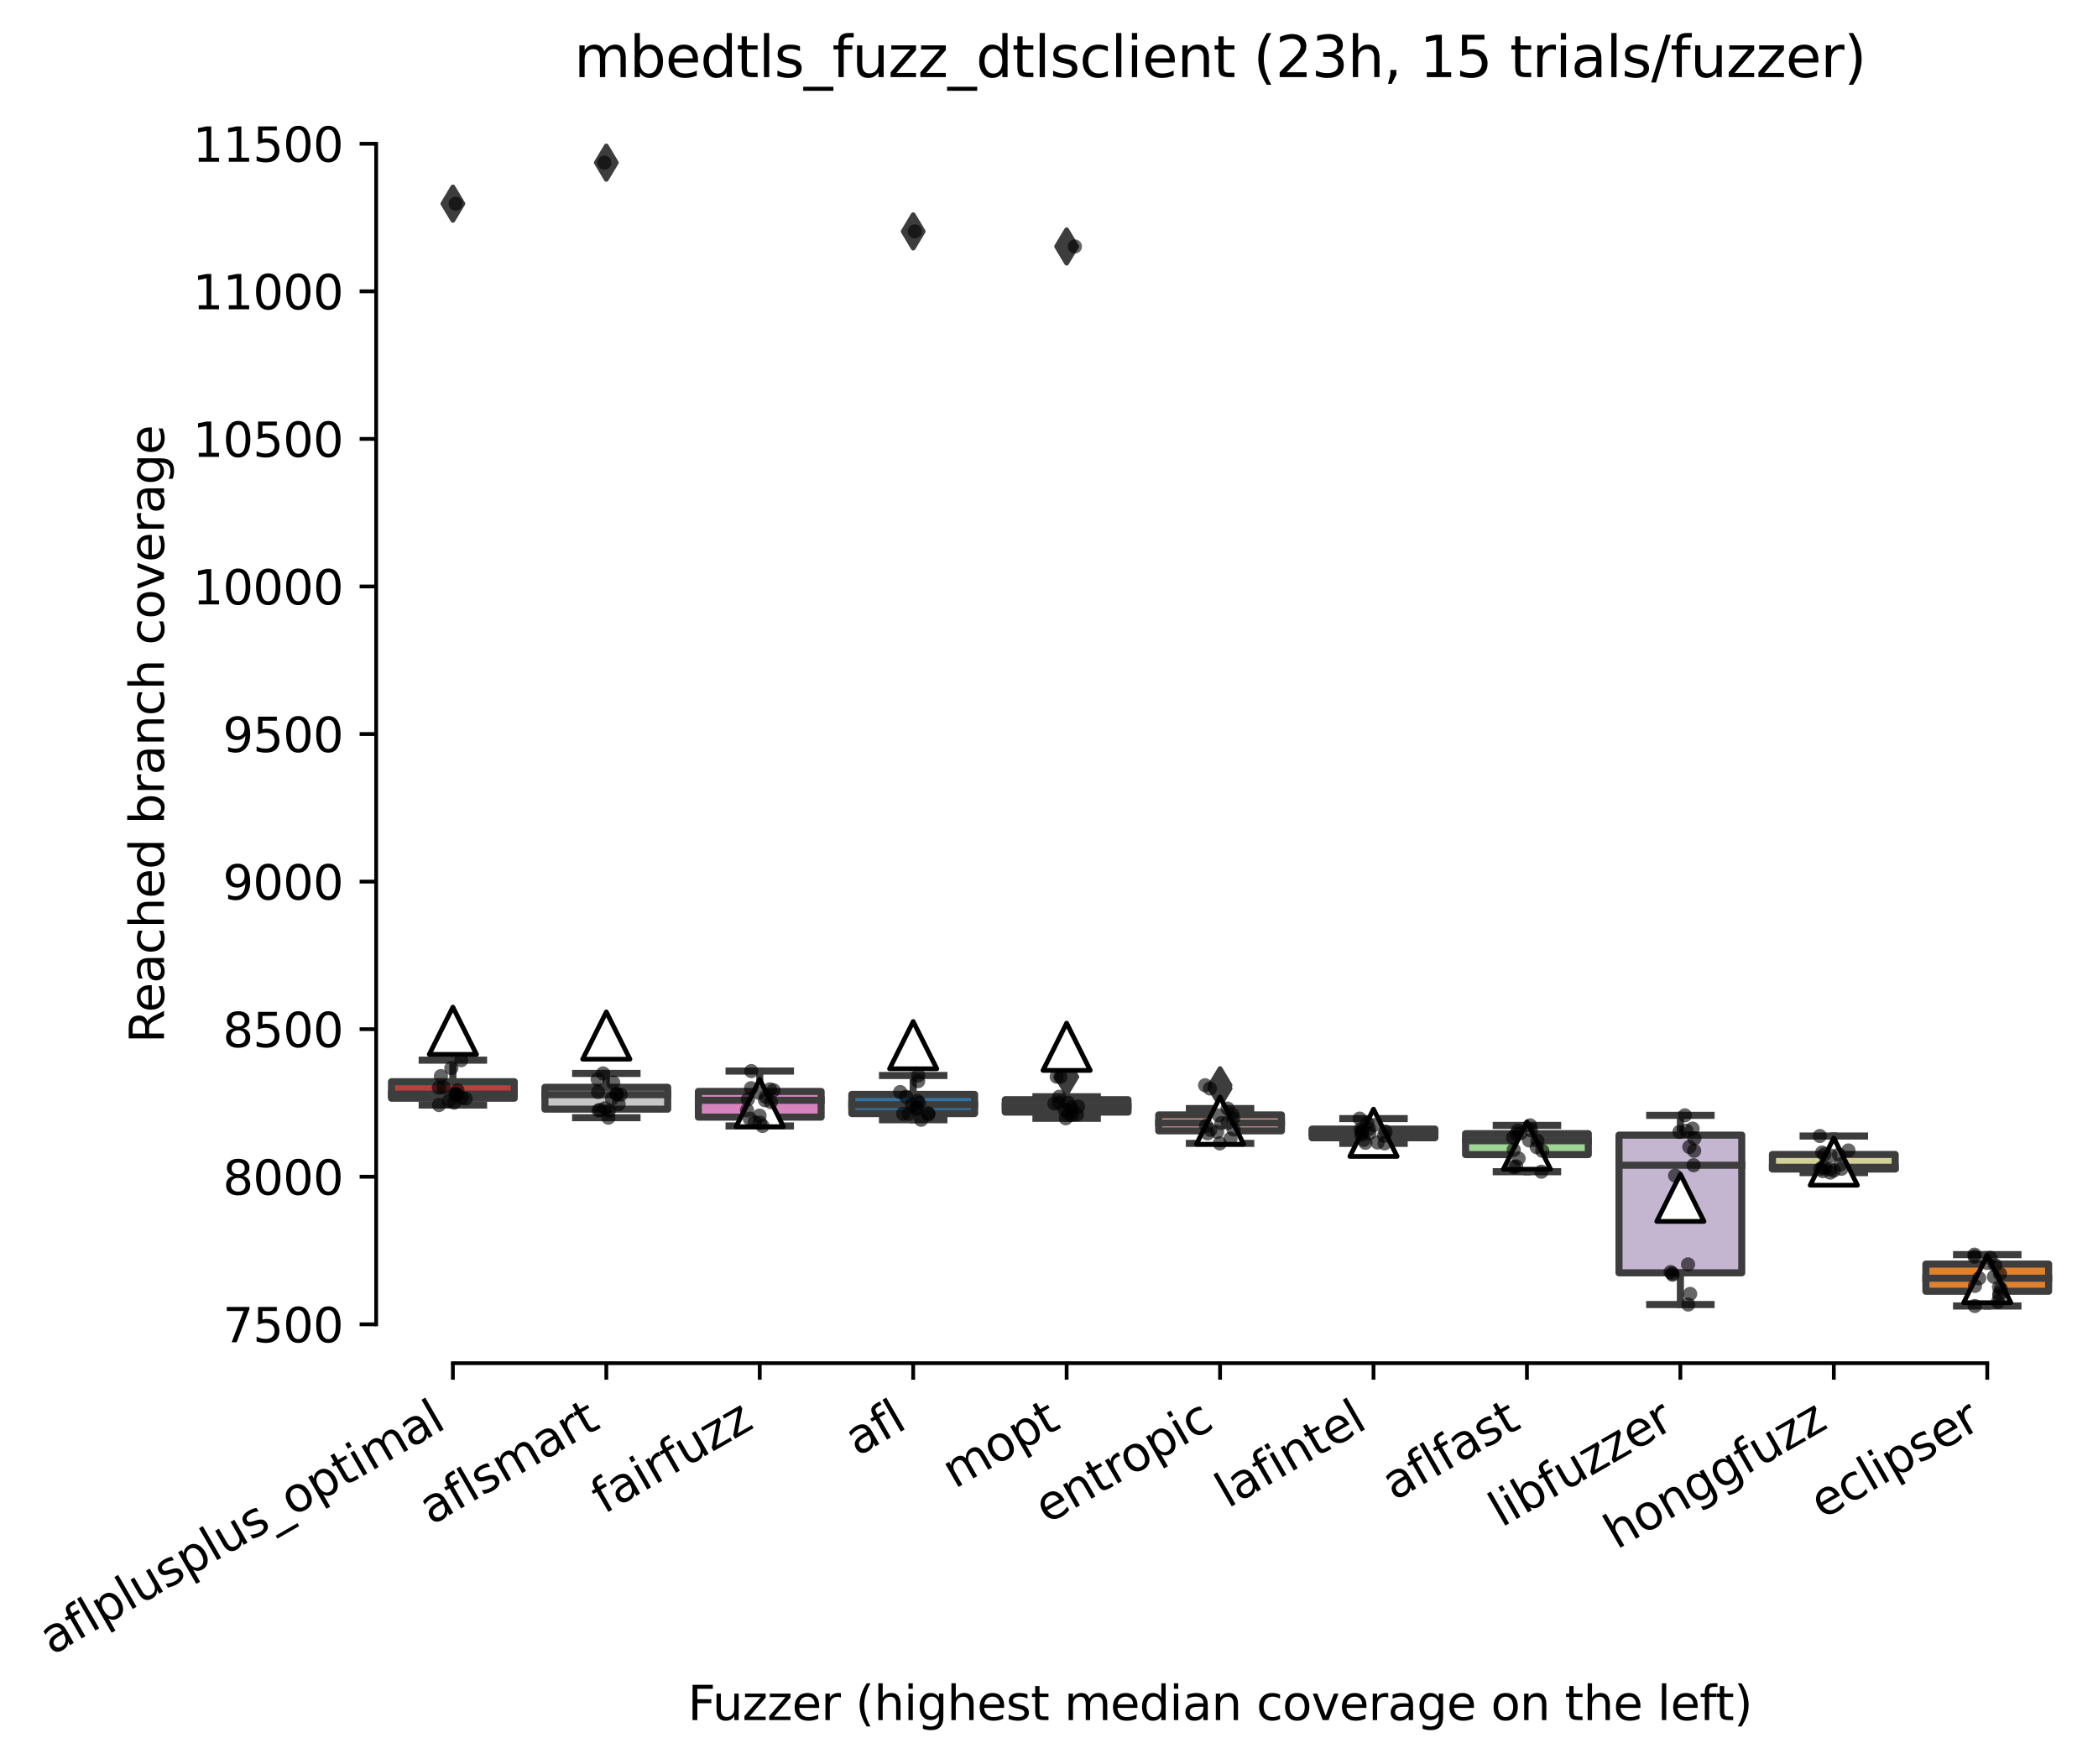 <?xml version="1.0" encoding="utf-8" standalone="no"?>
<!DOCTYPE svg PUBLIC "-//W3C//DTD SVG 1.1//EN"
  "http://www.w3.org/Graphics/SVG/1.1/DTD/svg11.dtd">
<svg xmlns:xlink="http://www.w3.org/1999/xlink" width="443.911pt" height="373.224pt" viewBox="0 0 443.911 373.224" xmlns="http://www.w3.org/2000/svg" version="1.1">
 <defs>
  <style type="text/css">*{stroke-linejoin: round; stroke-linecap: butt}</style>
 </defs>
 <g id="figure_1">
  <g id="patch_1">
   <path d="M 0 373.224 
L 443.911 373.224 
L 443.911 -0 
L 0 -0 
z
" style="fill: #ffffff"/>
  </g>
  <g id="axes_1">
   <g id="patch_2">
    <path d="M 79.591 288.43 
L 436.711 288.43 
L 436.711 22.318 
L 79.591 22.318 
z
" style="fill: #ffffff"/>
   </g>
   <g id="patch_3">
    <path d="M 82.838 232.371 
L 108.81 232.371 
L 108.81 228.874 
L 82.838 228.874 
L 82.838 232.371 
z
" clip-path="url(#pde32a659ef)" style="fill: #c03d3e; stroke: #3d3d3d; stroke-width: 1.5; stroke-linejoin: miter"/>
   </g>
   <g id="patch_4">
    <path d="M 115.303 234.682 
L 141.276 234.682 
L 141.276 230.061 
L 115.303 230.061 
L 115.303 234.682 
z
" clip-path="url(#pde32a659ef)" style="fill: #c7c7c7; stroke: #3d3d3d; stroke-width: 1.5; stroke-linejoin: miter"/>
   </g>
   <g id="patch_5">
    <path d="M 147.769 236.368 
L 173.741 236.368 
L 173.741 230.935 
L 147.769 230.935 
L 147.769 236.368 
z
" clip-path="url(#pde32a659ef)" style="fill: #d684bd; stroke: #3d3d3d; stroke-width: 1.5; stroke-linejoin: miter"/>
   </g>
   <g id="patch_6">
    <path d="M 180.234 235.619 
L 206.207 235.619 
L 206.207 231.56 
L 180.234 231.56 
L 180.234 235.619 
z
" clip-path="url(#pde32a659ef)" style="fill: #3274a1; stroke: #3d3d3d; stroke-width: 1.5; stroke-linejoin: miter"/>
   </g>
   <g id="patch_7">
    <path d="M 212.7 235.306 
L 238.672 235.306 
L 238.672 232.684 
L 212.7 232.684 
L 212.7 235.306 
z
" clip-path="url(#pde32a659ef)" style="fill: #7f7f7f; stroke: #3d3d3d; stroke-width: 1.5; stroke-linejoin: miter"/>
   </g>
   <g id="patch_8">
    <path d="M 245.165 239.272 
L 271.137 239.272 
L 271.137 235.9 
L 245.165 235.9 
L 245.165 239.272 
z
" clip-path="url(#pde32a659ef)" style="fill: #f2a5a3; stroke: #3d3d3d; stroke-width: 1.5; stroke-linejoin: miter"/>
   </g>
   <g id="patch_9">
    <path d="M 277.631 240.739 
L 303.603 240.739 
L 303.603 238.897 
L 277.631 238.897 
L 277.631 240.739 
z
" clip-path="url(#pde32a659ef)" style="fill: #3a923a; stroke: #3d3d3d; stroke-width: 1.5; stroke-linejoin: miter"/>
   </g>
   <g id="patch_10">
    <path d="M 310.096 244.299 
L 336.068 244.299 
L 336.068 239.865 
L 310.096 239.865 
L 310.096 244.299 
z
" clip-path="url(#pde32a659ef)" style="fill: #9fd495; stroke: #3d3d3d; stroke-width: 1.5; stroke-linejoin: miter"/>
   </g>
   <g id="patch_11">
    <path d="M 342.561 269.309 
L 368.534 269.309 
L 368.534 240.177 
L 342.561 240.177 
L 342.561 269.309 
z
" clip-path="url(#pde32a659ef)" style="fill: #c4b5d0; stroke: #3d3d3d; stroke-width: 1.5; stroke-linejoin: miter"/>
   </g>
   <g id="patch_12">
    <path d="M 375.027 247.359 
L 400.999 247.359 
L 400.999 244.268 
L 375.027 244.268 
L 375.027 247.359 
z
" clip-path="url(#pde32a659ef)" style="fill: #d1d197; stroke: #3d3d3d; stroke-width: 1.5; stroke-linejoin: miter"/>
   </g>
   <g id="patch_13">
    <path d="M 407.492 273.212 
L 433.465 273.212 
L 433.465 267.467 
L 407.492 267.467 
L 407.492 273.212 
z
" clip-path="url(#pde32a659ef)" style="fill: #e1812c; stroke: #3d3d3d; stroke-width: 1.5; stroke-linejoin: miter"/>
   </g>
   <g id="matplotlib.axis_1">
    <g id="xtick_1">
     <g id="line2d_1">
      <defs>
       <path id="m2b50ff7a81" d="M 0 0 
L 0 3.5 
" style="stroke: #000000; stroke-width: 0.8"/>
      </defs>
      <g>
       <use xlink:href="#m2b50ff7a81" x="95.824" y="288.43" style="stroke: #000000; stroke-width: 0.8"/>
      </g>
     </g>
     <g id="text_1">
      <!-- aflplusplus_optimal -->
      <g transform="translate(10.999 350.304)rotate(-30)scale(0.1 -0.1)">
       <defs>
        <path id="DejaVuSans-61" d="M 2194 1759 
Q 1497 1759 1228 1600 
Q 959 1441 959 1056 
Q 959 750 1161 570 
Q 1363 391 1709 391 
Q 2188 391 2477 730 
Q 2766 1069 2766 1631 
L 2766 1759 
L 2194 1759 
z
M 3341 1997 
L 3341 0 
L 2766 0 
L 2766 531 
Q 2569 213 2275 61 
Q 1981 -91 1556 -91 
Q 1019 -91 701 211 
Q 384 513 384 1019 
Q 384 1609 779 1909 
Q 1175 2209 1959 2209 
L 2766 2209 
L 2766 2266 
Q 2766 2663 2505 2880 
Q 2244 3097 1772 3097 
Q 1472 3097 1187 3025 
Q 903 2953 641 2809 
L 641 3341 
Q 956 3463 1253 3523 
Q 1550 3584 1831 3584 
Q 2591 3584 2966 3190 
Q 3341 2797 3341 1997 
z
" transform="scale(0.016)"/>
        <path id="DejaVuSans-66" d="M 2375 4863 
L 2375 4384 
L 1825 4384 
Q 1516 4384 1395 4259 
Q 1275 4134 1275 3809 
L 1275 3500 
L 2222 3500 
L 2222 3053 
L 1275 3053 
L 1275 0 
L 697 0 
L 697 3053 
L 147 3053 
L 147 3500 
L 697 3500 
L 697 3744 
Q 697 4328 969 4595 
Q 1241 4863 1831 4863 
L 2375 4863 
z
" transform="scale(0.016)"/>
        <path id="DejaVuSans-6c" d="M 603 4863 
L 1178 4863 
L 1178 0 
L 603 0 
L 603 4863 
z
" transform="scale(0.016)"/>
        <path id="DejaVuSans-70" d="M 1159 525 
L 1159 -1331 
L 581 -1331 
L 581 3500 
L 1159 3500 
L 1159 2969 
Q 1341 3281 1617 3432 
Q 1894 3584 2278 3584 
Q 2916 3584 3314 3078 
Q 3713 2572 3713 1747 
Q 3713 922 3314 415 
Q 2916 -91 2278 -91 
Q 1894 -91 1617 61 
Q 1341 213 1159 525 
z
M 3116 1747 
Q 3116 2381 2855 2742 
Q 2594 3103 2138 3103 
Q 1681 3103 1420 2742 
Q 1159 2381 1159 1747 
Q 1159 1113 1420 752 
Q 1681 391 2138 391 
Q 2594 391 2855 752 
Q 3116 1113 3116 1747 
z
" transform="scale(0.016)"/>
        <path id="DejaVuSans-75" d="M 544 1381 
L 544 3500 
L 1119 3500 
L 1119 1403 
Q 1119 906 1312 657 
Q 1506 409 1894 409 
Q 2359 409 2629 706 
Q 2900 1003 2900 1516 
L 2900 3500 
L 3475 3500 
L 3475 0 
L 2900 0 
L 2900 538 
Q 2691 219 2414 64 
Q 2138 -91 1772 -91 
Q 1169 -91 856 284 
Q 544 659 544 1381 
z
M 1991 3584 
L 1991 3584 
z
" transform="scale(0.016)"/>
        <path id="DejaVuSans-73" d="M 2834 3397 
L 2834 2853 
Q 2591 2978 2328 3040 
Q 2066 3103 1784 3103 
Q 1356 3103 1142 2972 
Q 928 2841 928 2578 
Q 928 2378 1081 2264 
Q 1234 2150 1697 2047 
L 1894 2003 
Q 2506 1872 2764 1633 
Q 3022 1394 3022 966 
Q 3022 478 2636 193 
Q 2250 -91 1575 -91 
Q 1294 -91 989 -36 
Q 684 19 347 128 
L 347 722 
Q 666 556 975 473 
Q 1284 391 1588 391 
Q 1994 391 2212 530 
Q 2431 669 2431 922 
Q 2431 1156 2273 1281 
Q 2116 1406 1581 1522 
L 1381 1569 
Q 847 1681 609 1914 
Q 372 2147 372 2553 
Q 372 3047 722 3315 
Q 1072 3584 1716 3584 
Q 2034 3584 2315 3537 
Q 2597 3491 2834 3397 
z
" transform="scale(0.016)"/>
        <path id="DejaVuSans-5f" d="M 3263 -1063 
L 3263 -1509 
L -63 -1509 
L -63 -1063 
L 3263 -1063 
z
" transform="scale(0.016)"/>
        <path id="DejaVuSans-6f" d="M 1959 3097 
Q 1497 3097 1228 2736 
Q 959 2375 959 1747 
Q 959 1119 1226 758 
Q 1494 397 1959 397 
Q 2419 397 2687 759 
Q 2956 1122 2956 1747 
Q 2956 2369 2687 2733 
Q 2419 3097 1959 3097 
z
M 1959 3584 
Q 2709 3584 3137 3096 
Q 3566 2609 3566 1747 
Q 3566 888 3137 398 
Q 2709 -91 1959 -91 
Q 1206 -91 779 398 
Q 353 888 353 1747 
Q 353 2609 779 3096 
Q 1206 3584 1959 3584 
z
" transform="scale(0.016)"/>
        <path id="DejaVuSans-74" d="M 1172 4494 
L 1172 3500 
L 2356 3500 
L 2356 3053 
L 1172 3053 
L 1172 1153 
Q 1172 725 1289 603 
Q 1406 481 1766 481 
L 2356 481 
L 2356 0 
L 1766 0 
Q 1100 0 847 248 
Q 594 497 594 1153 
L 594 3053 
L 172 3053 
L 172 3500 
L 594 3500 
L 594 4494 
L 1172 4494 
z
" transform="scale(0.016)"/>
        <path id="DejaVuSans-69" d="M 603 3500 
L 1178 3500 
L 1178 0 
L 603 0 
L 603 3500 
z
M 603 4863 
L 1178 4863 
L 1178 4134 
L 603 4134 
L 603 4863 
z
" transform="scale(0.016)"/>
        <path id="DejaVuSans-6d" d="M 3328 2828 
Q 3544 3216 3844 3400 
Q 4144 3584 4550 3584 
Q 5097 3584 5394 3201 
Q 5691 2819 5691 2113 
L 5691 0 
L 5113 0 
L 5113 2094 
Q 5113 2597 4934 2840 
Q 4756 3084 4391 3084 
Q 3944 3084 3684 2787 
Q 3425 2491 3425 1978 
L 3425 0 
L 2847 0 
L 2847 2094 
Q 2847 2600 2669 2842 
Q 2491 3084 2119 3084 
Q 1678 3084 1418 2786 
Q 1159 2488 1159 1978 
L 1159 0 
L 581 0 
L 581 3500 
L 1159 3500 
L 1159 2956 
Q 1356 3278 1631 3431 
Q 1906 3584 2284 3584 
Q 2666 3584 2933 3390 
Q 3200 3197 3328 2828 
z
" transform="scale(0.016)"/>
       </defs>
       <use xlink:href="#DejaVuSans-61"/>
       <use xlink:href="#DejaVuSans-66" x="61.279"/>
       <use xlink:href="#DejaVuSans-6c" x="96.484"/>
       <use xlink:href="#DejaVuSans-70" x="124.268"/>
       <use xlink:href="#DejaVuSans-6c" x="187.744"/>
       <use xlink:href="#DejaVuSans-75" x="215.527"/>
       <use xlink:href="#DejaVuSans-73" x="278.906"/>
       <use xlink:href="#DejaVuSans-70" x="331.006"/>
       <use xlink:href="#DejaVuSans-6c" x="394.482"/>
       <use xlink:href="#DejaVuSans-75" x="422.266"/>
       <use xlink:href="#DejaVuSans-73" x="485.645"/>
       <use xlink:href="#DejaVuSans-5f" x="537.744"/>
       <use xlink:href="#DejaVuSans-6f" x="587.744"/>
       <use xlink:href="#DejaVuSans-70" x="648.926"/>
       <use xlink:href="#DejaVuSans-74" x="712.402"/>
       <use xlink:href="#DejaVuSans-69" x="751.611"/>
       <use xlink:href="#DejaVuSans-6d" x="779.395"/>
       <use xlink:href="#DejaVuSans-61" x="876.807"/>
       <use xlink:href="#DejaVuSans-6c" x="938.086"/>
      </g>
     </g>
    </g>
    <g id="xtick_2">
     <g id="line2d_2">
      <g>
       <use xlink:href="#m2b50ff7a81" x="128.289" y="288.43" style="stroke: #000000; stroke-width: 0.8"/>
      </g>
     </g>
     <g id="text_2">
      <!-- aflsmart -->
      <g transform="translate(91.278 322.779)rotate(-30)scale(0.1 -0.1)">
       <defs>
        <path id="DejaVuSans-72" d="M 2631 2963 
Q 2534 3019 2420 3045 
Q 2306 3072 2169 3072 
Q 1681 3072 1420 2755 
Q 1159 2438 1159 1844 
L 1159 0 
L 581 0 
L 581 3500 
L 1159 3500 
L 1159 2956 
Q 1341 3275 1631 3429 
Q 1922 3584 2338 3584 
Q 2397 3584 2469 3576 
Q 2541 3569 2628 3553 
L 2631 2963 
z
" transform="scale(0.016)"/>
       </defs>
       <use xlink:href="#DejaVuSans-61"/>
       <use xlink:href="#DejaVuSans-66" x="61.279"/>
       <use xlink:href="#DejaVuSans-6c" x="96.484"/>
       <use xlink:href="#DejaVuSans-73" x="124.268"/>
       <use xlink:href="#DejaVuSans-6d" x="176.367"/>
       <use xlink:href="#DejaVuSans-61" x="273.779"/>
       <use xlink:href="#DejaVuSans-72" x="335.059"/>
       <use xlink:href="#DejaVuSans-74" x="376.172"/>
      </g>
     </g>
    </g>
    <g id="xtick_3">
     <g id="line2d_3">
      <g>
       <use xlink:href="#m2b50ff7a81" x="160.755" y="288.43" style="stroke: #000000; stroke-width: 0.8"/>
      </g>
     </g>
     <g id="text_3">
      <!-- fairfuzz -->
      <g transform="translate(127.765 320.457)rotate(-30)scale(0.1 -0.1)">
       <defs>
        <path id="DejaVuSans-7a" d="M 353 3500 
L 3084 3500 
L 3084 2975 
L 922 459 
L 3084 459 
L 3084 0 
L 275 0 
L 275 525 
L 2438 3041 
L 353 3041 
L 353 3500 
z
" transform="scale(0.016)"/>
       </defs>
       <use xlink:href="#DejaVuSans-66"/>
       <use xlink:href="#DejaVuSans-61" x="35.205"/>
       <use xlink:href="#DejaVuSans-69" x="96.484"/>
       <use xlink:href="#DejaVuSans-72" x="124.268"/>
       <use xlink:href="#DejaVuSans-66" x="165.381"/>
       <use xlink:href="#DejaVuSans-75" x="200.586"/>
       <use xlink:href="#DejaVuSans-7a" x="263.965"/>
       <use xlink:href="#DejaVuSans-7a" x="316.455"/>
      </g>
     </g>
    </g>
    <g id="xtick_4">
     <g id="line2d_4">
      <g>
       <use xlink:href="#m2b50ff7a81" x="193.22" y="288.43" style="stroke: #000000; stroke-width: 0.8"/>
      </g>
     </g>
     <g id="text_4">
      <!-- afl -->
      <g transform="translate(181.419 308.224)rotate(-30)scale(0.1 -0.1)">
       <use xlink:href="#DejaVuSans-61"/>
       <use xlink:href="#DejaVuSans-66" x="61.279"/>
       <use xlink:href="#DejaVuSans-6c" x="96.484"/>
      </g>
     </g>
    </g>
    <g id="xtick_5">
     <g id="line2d_5">
      <g>
       <use xlink:href="#m2b50ff7a81" x="225.686" y="288.43" style="stroke: #000000; stroke-width: 0.8"/>
      </g>
     </g>
     <g id="text_5">
      <!-- mopt -->
      <g transform="translate(202.018 315.075)rotate(-30)scale(0.1 -0.1)">
       <use xlink:href="#DejaVuSans-6d"/>
       <use xlink:href="#DejaVuSans-6f" x="97.412"/>
       <use xlink:href="#DejaVuSans-70" x="158.594"/>
       <use xlink:href="#DejaVuSans-74" x="222.07"/>
      </g>
     </g>
    </g>
    <g id="xtick_6">
     <g id="line2d_6">
      <g>
       <use xlink:href="#m2b50ff7a81" x="258.151" y="288.43" style="stroke: #000000; stroke-width: 0.8"/>
      </g>
     </g>
     <g id="text_6">
      <!-- entropic -->
      <g transform="translate(221.569 322.531)rotate(-30)scale(0.1 -0.1)">
       <defs>
        <path id="DejaVuSans-65" d="M 3597 1894 
L 3597 1613 
L 953 1613 
Q 991 1019 1311 708 
Q 1631 397 2203 397 
Q 2534 397 2845 478 
Q 3156 559 3463 722 
L 3463 178 
Q 3153 47 2828 -22 
Q 2503 -91 2169 -91 
Q 1331 -91 842 396 
Q 353 884 353 1716 
Q 353 2575 817 3079 
Q 1281 3584 2069 3584 
Q 2775 3584 3186 3129 
Q 3597 2675 3597 1894 
z
M 3022 2063 
Q 3016 2534 2758 2815 
Q 2500 3097 2075 3097 
Q 1594 3097 1305 2825 
Q 1016 2553 972 2059 
L 3022 2063 
z
" transform="scale(0.016)"/>
        <path id="DejaVuSans-6e" d="M 3513 2113 
L 3513 0 
L 2938 0 
L 2938 2094 
Q 2938 2591 2744 2837 
Q 2550 3084 2163 3084 
Q 1697 3084 1428 2787 
Q 1159 2491 1159 1978 
L 1159 0 
L 581 0 
L 581 3500 
L 1159 3500 
L 1159 2956 
Q 1366 3272 1645 3428 
Q 1925 3584 2291 3584 
Q 2894 3584 3203 3211 
Q 3513 2838 3513 2113 
z
" transform="scale(0.016)"/>
        <path id="DejaVuSans-63" d="M 3122 3366 
L 3122 2828 
Q 2878 2963 2633 3030 
Q 2388 3097 2138 3097 
Q 1578 3097 1268 2742 
Q 959 2388 959 1747 
Q 959 1106 1268 751 
Q 1578 397 2138 397 
Q 2388 397 2633 464 
Q 2878 531 3122 666 
L 3122 134 
Q 2881 22 2623 -34 
Q 2366 -91 2075 -91 
Q 1284 -91 818 406 
Q 353 903 353 1747 
Q 353 2603 823 3093 
Q 1294 3584 2113 3584 
Q 2378 3584 2631 3529 
Q 2884 3475 3122 3366 
z
" transform="scale(0.016)"/>
       </defs>
       <use xlink:href="#DejaVuSans-65"/>
       <use xlink:href="#DejaVuSans-6e" x="61.523"/>
       <use xlink:href="#DejaVuSans-74" x="124.902"/>
       <use xlink:href="#DejaVuSans-72" x="164.111"/>
       <use xlink:href="#DejaVuSans-6f" x="202.975"/>
       <use xlink:href="#DejaVuSans-70" x="264.156"/>
       <use xlink:href="#DejaVuSans-69" x="327.633"/>
       <use xlink:href="#DejaVuSans-63" x="355.416"/>
      </g>
     </g>
    </g>
    <g id="xtick_7">
     <g id="line2d_7">
      <g>
       <use xlink:href="#m2b50ff7a81" x="290.617" y="288.43" style="stroke: #000000; stroke-width: 0.8"/>
      </g>
     </g>
     <g id="text_7">
      <!-- lafintel -->
      <g transform="translate(259.791 319.207)rotate(-30)scale(0.1 -0.1)">
       <use xlink:href="#DejaVuSans-6c"/>
       <use xlink:href="#DejaVuSans-61" x="27.783"/>
       <use xlink:href="#DejaVuSans-66" x="89.062"/>
       <use xlink:href="#DejaVuSans-69" x="124.268"/>
       <use xlink:href="#DejaVuSans-6e" x="152.051"/>
       <use xlink:href="#DejaVuSans-74" x="215.43"/>
       <use xlink:href="#DejaVuSans-65" x="254.639"/>
       <use xlink:href="#DejaVuSans-6c" x="316.162"/>
      </g>
     </g>
    </g>
    <g id="xtick_8">
     <g id="line2d_8">
      <g>
       <use xlink:href="#m2b50ff7a81" x="323.082" y="288.43" style="stroke: #000000; stroke-width: 0.8"/>
      </g>
     </g>
     <g id="text_8">
      <!-- aflfast -->
      <g transform="translate(295.018 317.613)rotate(-30)scale(0.1 -0.1)">
       <use xlink:href="#DejaVuSans-61"/>
       <use xlink:href="#DejaVuSans-66" x="61.279"/>
       <use xlink:href="#DejaVuSans-6c" x="96.484"/>
       <use xlink:href="#DejaVuSans-66" x="124.268"/>
       <use xlink:href="#DejaVuSans-61" x="159.473"/>
       <use xlink:href="#DejaVuSans-73" x="220.752"/>
       <use xlink:href="#DejaVuSans-74" x="272.852"/>
      </g>
     </g>
    </g>
    <g id="xtick_9">
     <g id="line2d_9">
      <g>
       <use xlink:href="#m2b50ff7a81" x="355.548" y="288.43" style="stroke: #000000; stroke-width: 0.8"/>
      </g>
     </g>
     <g id="text_9">
      <!-- libfuzzer -->
      <g transform="translate(317.681 323.272)rotate(-30)scale(0.1 -0.1)">
       <defs>
        <path id="DejaVuSans-62" d="M 3116 1747 
Q 3116 2381 2855 2742 
Q 2594 3103 2138 3103 
Q 1681 3103 1420 2742 
Q 1159 2381 1159 1747 
Q 1159 1113 1420 752 
Q 1681 391 2138 391 
Q 2594 391 2855 752 
Q 3116 1113 3116 1747 
z
M 1159 2969 
Q 1341 3281 1617 3432 
Q 1894 3584 2278 3584 
Q 2916 3584 3314 3078 
Q 3713 2572 3713 1747 
Q 3713 922 3314 415 
Q 2916 -91 2278 -91 
Q 1894 -91 1617 61 
Q 1341 213 1159 525 
L 1159 0 
L 581 0 
L 581 4863 
L 1159 4863 
L 1159 2969 
z
" transform="scale(0.016)"/>
       </defs>
       <use xlink:href="#DejaVuSans-6c"/>
       <use xlink:href="#DejaVuSans-69" x="27.783"/>
       <use xlink:href="#DejaVuSans-62" x="55.566"/>
       <use xlink:href="#DejaVuSans-66" x="119.043"/>
       <use xlink:href="#DejaVuSans-75" x="154.248"/>
       <use xlink:href="#DejaVuSans-7a" x="217.627"/>
       <use xlink:href="#DejaVuSans-7a" x="270.117"/>
       <use xlink:href="#DejaVuSans-65" x="322.607"/>
       <use xlink:href="#DejaVuSans-72" x="384.131"/>
      </g>
     </g>
    </g>
    <g id="xtick_10">
     <g id="line2d_10">
      <g>
       <use xlink:href="#m2b50ff7a81" x="388.013" y="288.43" style="stroke: #000000; stroke-width: 0.8"/>
      </g>
     </g>
     <g id="text_10">
      <!-- honggfuzz -->
      <g transform="translate(342.074 327.933)rotate(-30)scale(0.1 -0.1)">
       <defs>
        <path id="DejaVuSans-68" d="M 3513 2113 
L 3513 0 
L 2938 0 
L 2938 2094 
Q 2938 2591 2744 2837 
Q 2550 3084 2163 3084 
Q 1697 3084 1428 2787 
Q 1159 2491 1159 1978 
L 1159 0 
L 581 0 
L 581 4863 
L 1159 4863 
L 1159 2956 
Q 1366 3272 1645 3428 
Q 1925 3584 2291 3584 
Q 2894 3584 3203 3211 
Q 3513 2838 3513 2113 
z
" transform="scale(0.016)"/>
        <path id="DejaVuSans-67" d="M 2906 1791 
Q 2906 2416 2648 2759 
Q 2391 3103 1925 3103 
Q 1463 3103 1205 2759 
Q 947 2416 947 1791 
Q 947 1169 1205 825 
Q 1463 481 1925 481 
Q 2391 481 2648 825 
Q 2906 1169 2906 1791 
z
M 3481 434 
Q 3481 -459 3084 -895 
Q 2688 -1331 1869 -1331 
Q 1566 -1331 1297 -1286 
Q 1028 -1241 775 -1147 
L 775 -588 
Q 1028 -725 1275 -790 
Q 1522 -856 1778 -856 
Q 2344 -856 2625 -561 
Q 2906 -266 2906 331 
L 2906 616 
Q 2728 306 2450 153 
Q 2172 0 1784 0 
Q 1141 0 747 490 
Q 353 981 353 1791 
Q 353 2603 747 3093 
Q 1141 3584 1784 3584 
Q 2172 3584 2450 3431 
Q 2728 3278 2906 2969 
L 2906 3500 
L 3481 3500 
L 3481 434 
z
" transform="scale(0.016)"/>
       </defs>
       <use xlink:href="#DejaVuSans-68"/>
       <use xlink:href="#DejaVuSans-6f" x="63.379"/>
       <use xlink:href="#DejaVuSans-6e" x="124.561"/>
       <use xlink:href="#DejaVuSans-67" x="187.939"/>
       <use xlink:href="#DejaVuSans-67" x="251.416"/>
       <use xlink:href="#DejaVuSans-66" x="314.893"/>
       <use xlink:href="#DejaVuSans-75" x="350.098"/>
       <use xlink:href="#DejaVuSans-7a" x="413.477"/>
       <use xlink:href="#DejaVuSans-7a" x="465.967"/>
      </g>
     </g>
    </g>
    <g id="xtick_11">
     <g id="line2d_11">
      <g>
       <use xlink:href="#m2b50ff7a81" x="420.479" y="288.43" style="stroke: #000000; stroke-width: 0.8"/>
      </g>
     </g>
     <g id="text_11">
      <!-- eclipser -->
      <g transform="translate(385.638 321.525)rotate(-30)scale(0.1 -0.1)">
       <use xlink:href="#DejaVuSans-65"/>
       <use xlink:href="#DejaVuSans-63" x="61.523"/>
       <use xlink:href="#DejaVuSans-6c" x="116.504"/>
       <use xlink:href="#DejaVuSans-69" x="144.287"/>
       <use xlink:href="#DejaVuSans-70" x="172.07"/>
       <use xlink:href="#DejaVuSans-73" x="235.547"/>
       <use xlink:href="#DejaVuSans-65" x="287.646"/>
       <use xlink:href="#DejaVuSans-72" x="349.17"/>
      </g>
     </g>
    </g>
    <g id="text_12">
     <!-- Fuzzer (highest median coverage on the left) -->
     <g transform="translate(145.533 363.944)scale(0.1 -0.1)">
      <defs>
       <path id="DejaVuSans-46" d="M 628 4666 
L 3309 4666 
L 3309 4134 
L 1259 4134 
L 1259 2759 
L 3109 2759 
L 3109 2228 
L 1259 2228 
L 1259 0 
L 628 0 
L 628 4666 
z
" transform="scale(0.016)"/>
       <path id="DejaVuSans-20" transform="scale(0.016)"/>
       <path id="DejaVuSans-28" d="M 1984 4856 
Q 1566 4138 1362 3434 
Q 1159 2731 1159 2009 
Q 1159 1288 1364 580 
Q 1569 -128 1984 -844 
L 1484 -844 
Q 1016 -109 783 600 
Q 550 1309 550 2009 
Q 550 2706 781 3412 
Q 1013 4119 1484 4856 
L 1984 4856 
z
" transform="scale(0.016)"/>
       <path id="DejaVuSans-64" d="M 2906 2969 
L 2906 4863 
L 3481 4863 
L 3481 0 
L 2906 0 
L 2906 525 
Q 2725 213 2448 61 
Q 2172 -91 1784 -91 
Q 1150 -91 751 415 
Q 353 922 353 1747 
Q 353 2572 751 3078 
Q 1150 3584 1784 3584 
Q 2172 3584 2448 3432 
Q 2725 3281 2906 2969 
z
M 947 1747 
Q 947 1113 1208 752 
Q 1469 391 1925 391 
Q 2381 391 2643 752 
Q 2906 1113 2906 1747 
Q 2906 2381 2643 2742 
Q 2381 3103 1925 3103 
Q 1469 3103 1208 2742 
Q 947 2381 947 1747 
z
" transform="scale(0.016)"/>
       <path id="DejaVuSans-76" d="M 191 3500 
L 800 3500 
L 1894 563 
L 2988 3500 
L 3597 3500 
L 2284 0 
L 1503 0 
L 191 3500 
z
" transform="scale(0.016)"/>
       <path id="DejaVuSans-29" d="M 513 4856 
L 1013 4856 
Q 1481 4119 1714 3412 
Q 1947 2706 1947 2009 
Q 1947 1309 1714 600 
Q 1481 -109 1013 -844 
L 513 -844 
Q 928 -128 1133 580 
Q 1338 1288 1338 2009 
Q 1338 2731 1133 3434 
Q 928 4138 513 4856 
z
" transform="scale(0.016)"/>
      </defs>
      <use xlink:href="#DejaVuSans-46"/>
      <use xlink:href="#DejaVuSans-75" x="52.02"/>
      <use xlink:href="#DejaVuSans-7a" x="115.398"/>
      <use xlink:href="#DejaVuSans-7a" x="167.889"/>
      <use xlink:href="#DejaVuSans-65" x="220.379"/>
      <use xlink:href="#DejaVuSans-72" x="281.902"/>
      <use xlink:href="#DejaVuSans-20" x="323.016"/>
      <use xlink:href="#DejaVuSans-28" x="354.803"/>
      <use xlink:href="#DejaVuSans-68" x="393.816"/>
      <use xlink:href="#DejaVuSans-69" x="457.195"/>
      <use xlink:href="#DejaVuSans-67" x="484.979"/>
      <use xlink:href="#DejaVuSans-68" x="548.455"/>
      <use xlink:href="#DejaVuSans-65" x="611.834"/>
      <use xlink:href="#DejaVuSans-73" x="673.357"/>
      <use xlink:href="#DejaVuSans-74" x="725.457"/>
      <use xlink:href="#DejaVuSans-20" x="764.666"/>
      <use xlink:href="#DejaVuSans-6d" x="796.453"/>
      <use xlink:href="#DejaVuSans-65" x="893.865"/>
      <use xlink:href="#DejaVuSans-64" x="955.389"/>
      <use xlink:href="#DejaVuSans-69" x="1018.865"/>
      <use xlink:href="#DejaVuSans-61" x="1046.648"/>
      <use xlink:href="#DejaVuSans-6e" x="1107.928"/>
      <use xlink:href="#DejaVuSans-20" x="1171.307"/>
      <use xlink:href="#DejaVuSans-63" x="1203.094"/>
      <use xlink:href="#DejaVuSans-6f" x="1258.074"/>
      <use xlink:href="#DejaVuSans-76" x="1319.256"/>
      <use xlink:href="#DejaVuSans-65" x="1378.436"/>
      <use xlink:href="#DejaVuSans-72" x="1439.959"/>
      <use xlink:href="#DejaVuSans-61" x="1481.072"/>
      <use xlink:href="#DejaVuSans-67" x="1542.352"/>
      <use xlink:href="#DejaVuSans-65" x="1605.828"/>
      <use xlink:href="#DejaVuSans-20" x="1667.352"/>
      <use xlink:href="#DejaVuSans-6f" x="1699.139"/>
      <use xlink:href="#DejaVuSans-6e" x="1760.32"/>
      <use xlink:href="#DejaVuSans-20" x="1823.699"/>
      <use xlink:href="#DejaVuSans-74" x="1855.486"/>
      <use xlink:href="#DejaVuSans-68" x="1894.695"/>
      <use xlink:href="#DejaVuSans-65" x="1958.074"/>
      <use xlink:href="#DejaVuSans-20" x="2019.598"/>
      <use xlink:href="#DejaVuSans-6c" x="2051.385"/>
      <use xlink:href="#DejaVuSans-65" x="2079.168"/>
      <use xlink:href="#DejaVuSans-66" x="2140.691"/>
      <use xlink:href="#DejaVuSans-74" x="2174.146"/>
      <use xlink:href="#DejaVuSans-29" x="2213.355"/>
     </g>
    </g>
   </g>
   <g id="matplotlib.axis_2">
    <g id="ytick_1">
     <g id="line2d_12">
      <defs>
       <path id="m319249c0ac" d="M 0 0 
L -3.5 0 
" style="stroke: #000000; stroke-width: 0.8"/>
      </defs>
      <g>
       <use xlink:href="#m319249c0ac" x="79.591" y="280.206" style="stroke: #000000; stroke-width: 0.8"/>
      </g>
     </g>
     <g id="text_13">
      <!-- 7500 -->
      <g transform="translate(47.141 284.005)scale(0.1 -0.1)">
       <defs>
        <path id="DejaVuSans-37" d="M 525 4666 
L 3525 4666 
L 3525 4397 
L 1831 0 
L 1172 0 
L 2766 4134 
L 525 4134 
L 525 4666 
z
" transform="scale(0.016)"/>
        <path id="DejaVuSans-35" d="M 691 4666 
L 3169 4666 
L 3169 4134 
L 1269 4134 
L 1269 2991 
Q 1406 3038 1543 3061 
Q 1681 3084 1819 3084 
Q 2600 3084 3056 2656 
Q 3513 2228 3513 1497 
Q 3513 744 3044 326 
Q 2575 -91 1722 -91 
Q 1428 -91 1123 -41 
Q 819 9 494 109 
L 494 744 
Q 775 591 1075 516 
Q 1375 441 1709 441 
Q 2250 441 2565 725 
Q 2881 1009 2881 1497 
Q 2881 1984 2565 2268 
Q 2250 2553 1709 2553 
Q 1456 2553 1204 2497 
Q 953 2441 691 2322 
L 691 4666 
z
" transform="scale(0.016)"/>
        <path id="DejaVuSans-30" d="M 2034 4250 
Q 1547 4250 1301 3770 
Q 1056 3291 1056 2328 
Q 1056 1369 1301 889 
Q 1547 409 2034 409 
Q 2525 409 2770 889 
Q 3016 1369 3016 2328 
Q 3016 3291 2770 3770 
Q 2525 4250 2034 4250 
z
M 2034 4750 
Q 2819 4750 3233 4129 
Q 3647 3509 3647 2328 
Q 3647 1150 3233 529 
Q 2819 -91 2034 -91 
Q 1250 -91 836 529 
Q 422 1150 422 2328 
Q 422 3509 836 4129 
Q 1250 4750 2034 4750 
z
" transform="scale(0.016)"/>
       </defs>
       <use xlink:href="#DejaVuSans-37"/>
       <use xlink:href="#DejaVuSans-35" x="63.623"/>
       <use xlink:href="#DejaVuSans-30" x="127.246"/>
       <use xlink:href="#DejaVuSans-30" x="190.869"/>
      </g>
     </g>
    </g>
    <g id="ytick_2">
     <g id="line2d_13">
      <g>
       <use xlink:href="#m319249c0ac" x="79.591" y="248.982" style="stroke: #000000; stroke-width: 0.8"/>
      </g>
     </g>
     <g id="text_14">
      <!-- 8000 -->
      <g transform="translate(47.141 252.782)scale(0.1 -0.1)">
       <defs>
        <path id="DejaVuSans-38" d="M 2034 2216 
Q 1584 2216 1326 1975 
Q 1069 1734 1069 1313 
Q 1069 891 1326 650 
Q 1584 409 2034 409 
Q 2484 409 2743 651 
Q 3003 894 3003 1313 
Q 3003 1734 2745 1975 
Q 2488 2216 2034 2216 
z
M 1403 2484 
Q 997 2584 770 2862 
Q 544 3141 544 3541 
Q 544 4100 942 4425 
Q 1341 4750 2034 4750 
Q 2731 4750 3128 4425 
Q 3525 4100 3525 3541 
Q 3525 3141 3298 2862 
Q 3072 2584 2669 2484 
Q 3125 2378 3379 2068 
Q 3634 1759 3634 1313 
Q 3634 634 3220 271 
Q 2806 -91 2034 -91 
Q 1263 -91 848 271 
Q 434 634 434 1313 
Q 434 1759 690 2068 
Q 947 2378 1403 2484 
z
M 1172 3481 
Q 1172 3119 1398 2916 
Q 1625 2713 2034 2713 
Q 2441 2713 2670 2916 
Q 2900 3119 2900 3481 
Q 2900 3844 2670 4047 
Q 2441 4250 2034 4250 
Q 1625 4250 1398 4047 
Q 1172 3844 1172 3481 
z
" transform="scale(0.016)"/>
       </defs>
       <use xlink:href="#DejaVuSans-38"/>
       <use xlink:href="#DejaVuSans-30" x="63.623"/>
       <use xlink:href="#DejaVuSans-30" x="127.246"/>
       <use xlink:href="#DejaVuSans-30" x="190.869"/>
      </g>
     </g>
    </g>
    <g id="ytick_3">
     <g id="line2d_14">
      <g>
       <use xlink:href="#m319249c0ac" x="79.591" y="217.759" style="stroke: #000000; stroke-width: 0.8"/>
      </g>
     </g>
     <g id="text_15">
      <!-- 8500 -->
      <g transform="translate(47.141 221.558)scale(0.1 -0.1)">
       <use xlink:href="#DejaVuSans-38"/>
       <use xlink:href="#DejaVuSans-35" x="63.623"/>
       <use xlink:href="#DejaVuSans-30" x="127.246"/>
       <use xlink:href="#DejaVuSans-30" x="190.869"/>
      </g>
     </g>
    </g>
    <g id="ytick_4">
     <g id="line2d_15">
      <g>
       <use xlink:href="#m319249c0ac" x="79.591" y="186.535" style="stroke: #000000; stroke-width: 0.8"/>
      </g>
     </g>
     <g id="text_16">
      <!-- 9000 -->
      <g transform="translate(47.141 190.334)scale(0.1 -0.1)">
       <defs>
        <path id="DejaVuSans-39" d="M 703 97 
L 703 672 
Q 941 559 1184 500 
Q 1428 441 1663 441 
Q 2288 441 2617 861 
Q 2947 1281 2994 2138 
Q 2813 1869 2534 1725 
Q 2256 1581 1919 1581 
Q 1219 1581 811 2004 
Q 403 2428 403 3163 
Q 403 3881 828 4315 
Q 1253 4750 1959 4750 
Q 2769 4750 3195 4129 
Q 3622 3509 3622 2328 
Q 3622 1225 3098 567 
Q 2575 -91 1691 -91 
Q 1453 -91 1209 -44 
Q 966 3 703 97 
z
M 1959 2075 
Q 2384 2075 2632 2365 
Q 2881 2656 2881 3163 
Q 2881 3666 2632 3958 
Q 2384 4250 1959 4250 
Q 1534 4250 1286 3958 
Q 1038 3666 1038 3163 
Q 1038 2656 1286 2365 
Q 1534 2075 1959 2075 
z
" transform="scale(0.016)"/>
       </defs>
       <use xlink:href="#DejaVuSans-39"/>
       <use xlink:href="#DejaVuSans-30" x="63.623"/>
       <use xlink:href="#DejaVuSans-30" x="127.246"/>
       <use xlink:href="#DejaVuSans-30" x="190.869"/>
      </g>
     </g>
    </g>
    <g id="ytick_5">
     <g id="line2d_16">
      <g>
       <use xlink:href="#m319249c0ac" x="79.591" y="155.312" style="stroke: #000000; stroke-width: 0.8"/>
      </g>
     </g>
     <g id="text_17">
      <!-- 9500 -->
      <g transform="translate(47.141 159.111)scale(0.1 -0.1)">
       <use xlink:href="#DejaVuSans-39"/>
       <use xlink:href="#DejaVuSans-35" x="63.623"/>
       <use xlink:href="#DejaVuSans-30" x="127.246"/>
       <use xlink:href="#DejaVuSans-30" x="190.869"/>
      </g>
     </g>
    </g>
    <g id="ytick_6">
     <g id="line2d_17">
      <g>
       <use xlink:href="#m319249c0ac" x="79.591" y="124.088" style="stroke: #000000; stroke-width: 0.8"/>
      </g>
     </g>
     <g id="text_18">
      <!-- 10000 -->
      <g transform="translate(40.779 127.887)scale(0.1 -0.1)">
       <defs>
        <path id="DejaVuSans-31" d="M 794 531 
L 1825 531 
L 1825 4091 
L 703 3866 
L 703 4441 
L 1819 4666 
L 2450 4666 
L 2450 531 
L 3481 531 
L 3481 0 
L 794 0 
L 794 531 
z
" transform="scale(0.016)"/>
       </defs>
       <use xlink:href="#DejaVuSans-31"/>
       <use xlink:href="#DejaVuSans-30" x="63.623"/>
       <use xlink:href="#DejaVuSans-30" x="127.246"/>
       <use xlink:href="#DejaVuSans-30" x="190.869"/>
       <use xlink:href="#DejaVuSans-30" x="254.492"/>
      </g>
     </g>
    </g>
    <g id="ytick_7">
     <g id="line2d_18">
      <g>
       <use xlink:href="#m319249c0ac" x="79.591" y="92.865" style="stroke: #000000; stroke-width: 0.8"/>
      </g>
     </g>
     <g id="text_19">
      <!-- 10500 -->
      <g transform="translate(40.779 96.664)scale(0.1 -0.1)">
       <use xlink:href="#DejaVuSans-31"/>
       <use xlink:href="#DejaVuSans-30" x="63.623"/>
       <use xlink:href="#DejaVuSans-35" x="127.246"/>
       <use xlink:href="#DejaVuSans-30" x="190.869"/>
       <use xlink:href="#DejaVuSans-30" x="254.492"/>
      </g>
     </g>
    </g>
    <g id="ytick_8">
     <g id="line2d_19">
      <g>
       <use xlink:href="#m319249c0ac" x="79.591" y="61.641" style="stroke: #000000; stroke-width: 0.8"/>
      </g>
     </g>
     <g id="text_20">
      <!-- 11000 -->
      <g transform="translate(40.779 65.44)scale(0.1 -0.1)">
       <use xlink:href="#DejaVuSans-31"/>
       <use xlink:href="#DejaVuSans-31" x="63.623"/>
       <use xlink:href="#DejaVuSans-30" x="127.246"/>
       <use xlink:href="#DejaVuSans-30" x="190.869"/>
       <use xlink:href="#DejaVuSans-30" x="254.492"/>
      </g>
     </g>
    </g>
    <g id="ytick_9">
     <g id="line2d_20">
      <g>
       <use xlink:href="#m319249c0ac" x="79.591" y="30.418" style="stroke: #000000; stroke-width: 0.8"/>
      </g>
     </g>
     <g id="text_21">
      <!-- 11500 -->
      <g transform="translate(40.779 34.217)scale(0.1 -0.1)">
       <use xlink:href="#DejaVuSans-31"/>
       <use xlink:href="#DejaVuSans-31" x="63.623"/>
       <use xlink:href="#DejaVuSans-35" x="127.246"/>
       <use xlink:href="#DejaVuSans-30" x="190.869"/>
       <use xlink:href="#DejaVuSans-30" x="254.492"/>
      </g>
     </g>
    </g>
    <g id="text_22">
     <!-- Reached branch coverage -->
     <g transform="translate(34.699 220.706)rotate(-90)scale(0.1 -0.1)">
      <defs>
       <path id="DejaVuSans-52" d="M 2841 2188 
Q 3044 2119 3236 1894 
Q 3428 1669 3622 1275 
L 4263 0 
L 3584 0 
L 2988 1197 
Q 2756 1666 2539 1819 
Q 2322 1972 1947 1972 
L 1259 1972 
L 1259 0 
L 628 0 
L 628 4666 
L 2053 4666 
Q 2853 4666 3247 4331 
Q 3641 3997 3641 3322 
Q 3641 2881 3436 2590 
Q 3231 2300 2841 2188 
z
M 1259 4147 
L 1259 2491 
L 2053 2491 
Q 2509 2491 2742 2702 
Q 2975 2913 2975 3322 
Q 2975 3731 2742 3939 
Q 2509 4147 2053 4147 
L 1259 4147 
z
" transform="scale(0.016)"/>
      </defs>
      <use xlink:href="#DejaVuSans-52"/>
      <use xlink:href="#DejaVuSans-65" x="64.982"/>
      <use xlink:href="#DejaVuSans-61" x="126.506"/>
      <use xlink:href="#DejaVuSans-63" x="187.785"/>
      <use xlink:href="#DejaVuSans-68" x="242.766"/>
      <use xlink:href="#DejaVuSans-65" x="306.145"/>
      <use xlink:href="#DejaVuSans-64" x="367.668"/>
      <use xlink:href="#DejaVuSans-20" x="431.145"/>
      <use xlink:href="#DejaVuSans-62" x="462.932"/>
      <use xlink:href="#DejaVuSans-72" x="526.408"/>
      <use xlink:href="#DejaVuSans-61" x="567.521"/>
      <use xlink:href="#DejaVuSans-6e" x="628.801"/>
      <use xlink:href="#DejaVuSans-63" x="692.18"/>
      <use xlink:href="#DejaVuSans-68" x="747.16"/>
      <use xlink:href="#DejaVuSans-20" x="810.539"/>
      <use xlink:href="#DejaVuSans-63" x="842.326"/>
      <use xlink:href="#DejaVuSans-6f" x="897.307"/>
      <use xlink:href="#DejaVuSans-76" x="958.488"/>
      <use xlink:href="#DejaVuSans-65" x="1017.668"/>
      <use xlink:href="#DejaVuSans-72" x="1079.191"/>
      <use xlink:href="#DejaVuSans-61" x="1120.305"/>
      <use xlink:href="#DejaVuSans-67" x="1181.584"/>
      <use xlink:href="#DejaVuSans-65" x="1245.061"/>
     </g>
    </g>
   </g>
   <g id="line2d_21">
    <path d="M 95.824 232.371 
L 95.824 233.808 
" clip-path="url(#pde32a659ef)" style="fill: none; stroke: #3d3d3d; stroke-width: 1.5; stroke-linecap: square"/>
   </g>
   <g id="line2d_22">
    <path d="M 95.824 228.874 
L 95.824 224.316 
" clip-path="url(#pde32a659ef)" style="fill: none; stroke: #3d3d3d; stroke-width: 1.5; stroke-linecap: square"/>
   </g>
   <g id="line2d_23">
    <path d="M 89.331 233.808 
L 102.317 233.808 
" clip-path="url(#pde32a659ef)" style="fill: none; stroke: #3d3d3d; stroke-width: 1.5; stroke-linecap: square"/>
   </g>
   <g id="line2d_24">
    <path d="M 89.331 224.316 
L 102.317 224.316 
" clip-path="url(#pde32a659ef)" style="fill: none; stroke: #3d3d3d; stroke-width: 1.5; stroke-linecap: square"/>
   </g>
   <g id="line2d_25">
    <defs>
     <path id="me5559fe122" d="M -0 3.536 
L 2.121 0 
L -0 -3.536 
L -2.121 -0 
z
" style="stroke: #3d3d3d; stroke-linejoin: miter"/>
    </defs>
    <g clip-path="url(#pde32a659ef)">
     <use xlink:href="#me5559fe122" x="95.824" y="43.094" style="fill: #3d3d3d; stroke: #3d3d3d; stroke-linejoin: miter"/>
    </g>
   </g>
   <g id="line2d_26">
    <path d="M 128.289 234.682 
L 128.289 236.493 
" clip-path="url(#pde32a659ef)" style="fill: none; stroke: #3d3d3d; stroke-width: 1.5; stroke-linecap: square"/>
   </g>
   <g id="line2d_27">
    <path d="M 128.289 230.061 
L 128.289 227.126 
" clip-path="url(#pde32a659ef)" style="fill: none; stroke: #3d3d3d; stroke-width: 1.5; stroke-linecap: square"/>
   </g>
   <g id="line2d_28">
    <path d="M 121.796 236.493 
L 134.783 236.493 
" clip-path="url(#pde32a659ef)" style="fill: none; stroke: #3d3d3d; stroke-width: 1.5; stroke-linecap: square"/>
   </g>
   <g id="line2d_29">
    <path d="M 121.796 227.126 
L 134.783 227.126 
" clip-path="url(#pde32a659ef)" style="fill: none; stroke: #3d3d3d; stroke-width: 1.5; stroke-linecap: square"/>
   </g>
   <g id="line2d_30">
    <g clip-path="url(#pde32a659ef)">
     <use xlink:href="#me5559fe122" x="128.289" y="34.414" style="fill: #3d3d3d; stroke: #3d3d3d; stroke-linejoin: miter"/>
    </g>
   </g>
   <g id="line2d_31">
    <path d="M 160.755 236.368 
L 160.755 238.241 
" clip-path="url(#pde32a659ef)" style="fill: none; stroke: #3d3d3d; stroke-width: 1.5; stroke-linecap: square"/>
   </g>
   <g id="line2d_32">
    <path d="M 160.755 230.935 
L 160.755 226.626 
" clip-path="url(#pde32a659ef)" style="fill: none; stroke: #3d3d3d; stroke-width: 1.5; stroke-linecap: square"/>
   </g>
   <g id="line2d_33">
    <path d="M 154.262 238.241 
L 167.248 238.241 
" clip-path="url(#pde32a659ef)" style="fill: none; stroke: #3d3d3d; stroke-width: 1.5; stroke-linecap: square"/>
   </g>
   <g id="line2d_34">
    <path d="M 154.262 226.626 
L 167.248 226.626 
" clip-path="url(#pde32a659ef)" style="fill: none; stroke: #3d3d3d; stroke-width: 1.5; stroke-linecap: square"/>
   </g>
   <g id="line2d_35"/>
   <g id="line2d_36">
    <path d="M 193.22 235.619 
L 193.22 236.93 
" clip-path="url(#pde32a659ef)" style="fill: none; stroke: #3d3d3d; stroke-width: 1.5; stroke-linecap: square"/>
   </g>
   <g id="line2d_37">
    <path d="M 193.22 231.56 
L 193.22 227.563 
" clip-path="url(#pde32a659ef)" style="fill: none; stroke: #3d3d3d; stroke-width: 1.5; stroke-linecap: square"/>
   </g>
   <g id="line2d_38">
    <path d="M 186.727 236.93 
L 199.713 236.93 
" clip-path="url(#pde32a659ef)" style="fill: none; stroke: #3d3d3d; stroke-width: 1.5; stroke-linecap: square"/>
   </g>
   <g id="line2d_39">
    <path d="M 186.727 227.563 
L 199.713 227.563 
" clip-path="url(#pde32a659ef)" style="fill: none; stroke: #3d3d3d; stroke-width: 1.5; stroke-linecap: square"/>
   </g>
   <g id="line2d_40">
    <g clip-path="url(#pde32a659ef)">
     <use xlink:href="#me5559fe122" x="193.22" y="48.964" style="fill: #3d3d3d; stroke: #3d3d3d; stroke-linejoin: miter"/>
    </g>
   </g>
   <g id="line2d_41">
    <path d="M 225.686 235.306 
L 225.686 236.618 
" clip-path="url(#pde32a659ef)" style="fill: none; stroke: #3d3d3d; stroke-width: 1.5; stroke-linecap: square"/>
   </g>
   <g id="line2d_42">
    <path d="M 225.686 232.684 
L 225.686 232.059 
" clip-path="url(#pde32a659ef)" style="fill: none; stroke: #3d3d3d; stroke-width: 1.5; stroke-linecap: square"/>
   </g>
   <g id="line2d_43">
    <path d="M 219.193 236.618 
L 232.179 236.618 
" clip-path="url(#pde32a659ef)" style="fill: none; stroke: #3d3d3d; stroke-width: 1.5; stroke-linecap: square"/>
   </g>
   <g id="line2d_44">
    <path d="M 219.193 232.059 
L 232.179 232.059 
" clip-path="url(#pde32a659ef)" style="fill: none; stroke: #3d3d3d; stroke-width: 1.5; stroke-linecap: square"/>
   </g>
   <g id="line2d_45">
    <g clip-path="url(#pde32a659ef)">
     <use xlink:href="#me5559fe122" x="225.686" y="227.813" style="fill: #3d3d3d; stroke: #3d3d3d; stroke-linejoin: miter"/>
     <use xlink:href="#me5559fe122" x="225.686" y="227.875" style="fill: #3d3d3d; stroke: #3d3d3d; stroke-linejoin: miter"/>
     <use xlink:href="#me5559fe122" x="225.686" y="52.149" style="fill: #3d3d3d; stroke: #3d3d3d; stroke-linejoin: miter"/>
    </g>
   </g>
   <g id="line2d_46">
    <path d="M 258.151 239.272 
L 258.151 241.926 
" clip-path="url(#pde32a659ef)" style="fill: none; stroke: #3d3d3d; stroke-width: 1.5; stroke-linecap: square"/>
   </g>
   <g id="line2d_47">
    <path d="M 258.151 235.9 
L 258.151 234.557 
" clip-path="url(#pde32a659ef)" style="fill: none; stroke: #3d3d3d; stroke-width: 1.5; stroke-linecap: square"/>
   </g>
   <g id="line2d_48">
    <path d="M 251.658 241.926 
L 264.644 241.926 
" clip-path="url(#pde32a659ef)" style="fill: none; stroke: #3d3d3d; stroke-width: 1.5; stroke-linecap: square"/>
   </g>
   <g id="line2d_49">
    <path d="M 251.658 234.557 
L 264.644 234.557 
" clip-path="url(#pde32a659ef)" style="fill: none; stroke: #3d3d3d; stroke-width: 1.5; stroke-linecap: square"/>
   </g>
   <g id="line2d_50">
    <g clip-path="url(#pde32a659ef)">
     <use xlink:href="#me5559fe122" x="258.151" y="230.311" style="fill: #3d3d3d; stroke: #3d3d3d; stroke-linejoin: miter"/>
     <use xlink:href="#me5559fe122" x="258.151" y="229.624" style="fill: #3d3d3d; stroke: #3d3d3d; stroke-linejoin: miter"/>
    </g>
   </g>
   <g id="line2d_51">
    <path d="M 290.617 240.739 
L 290.617 241.926 
" clip-path="url(#pde32a659ef)" style="fill: none; stroke: #3d3d3d; stroke-width: 1.5; stroke-linecap: square"/>
   </g>
   <g id="line2d_52">
    <path d="M 290.617 238.897 
L 290.617 236.68 
" clip-path="url(#pde32a659ef)" style="fill: none; stroke: #3d3d3d; stroke-width: 1.5; stroke-linecap: square"/>
   </g>
   <g id="line2d_53">
    <path d="M 284.124 241.926 
L 297.11 241.926 
" clip-path="url(#pde32a659ef)" style="fill: none; stroke: #3d3d3d; stroke-width: 1.5; stroke-linecap: square"/>
   </g>
   <g id="line2d_54">
    <path d="M 284.124 236.68 
L 297.11 236.68 
" clip-path="url(#pde32a659ef)" style="fill: none; stroke: #3d3d3d; stroke-width: 1.5; stroke-linecap: square"/>
   </g>
   <g id="line2d_55"/>
   <g id="line2d_56">
    <path d="M 323.082 244.299 
L 323.082 247.921 
" clip-path="url(#pde32a659ef)" style="fill: none; stroke: #3d3d3d; stroke-width: 1.5; stroke-linecap: square"/>
   </g>
   <g id="line2d_57">
    <path d="M 323.082 239.865 
L 323.082 238.117 
" clip-path="url(#pde32a659ef)" style="fill: none; stroke: #3d3d3d; stroke-width: 1.5; stroke-linecap: square"/>
   </g>
   <g id="line2d_58">
    <path d="M 316.589 247.921 
L 329.575 247.921 
" clip-path="url(#pde32a659ef)" style="fill: none; stroke: #3d3d3d; stroke-width: 1.5; stroke-linecap: square"/>
   </g>
   <g id="line2d_59">
    <path d="M 316.589 238.117 
L 329.575 238.117 
" clip-path="url(#pde32a659ef)" style="fill: none; stroke: #3d3d3d; stroke-width: 1.5; stroke-linecap: square"/>
   </g>
   <g id="line2d_60"/>
   <g id="line2d_61">
    <path d="M 355.548 269.309 
L 355.548 276.022 
" clip-path="url(#pde32a659ef)" style="fill: none; stroke: #3d3d3d; stroke-width: 1.5; stroke-linecap: square"/>
   </g>
   <g id="line2d_62">
    <path d="M 355.548 240.177 
L 355.548 235.993 
" clip-path="url(#pde32a659ef)" style="fill: none; stroke: #3d3d3d; stroke-width: 1.5; stroke-linecap: square"/>
   </g>
   <g id="line2d_63">
    <path d="M 349.055 276.022 
L 362.041 276.022 
" clip-path="url(#pde32a659ef)" style="fill: none; stroke: #3d3d3d; stroke-width: 1.5; stroke-linecap: square"/>
   </g>
   <g id="line2d_64">
    <path d="M 349.055 235.993 
L 362.041 235.993 
" clip-path="url(#pde32a659ef)" style="fill: none; stroke: #3d3d3d; stroke-width: 1.5; stroke-linecap: square"/>
   </g>
   <g id="line2d_65"/>
   <g id="line2d_66">
    <path d="M 388.013 247.359 
L 388.013 248.108 
" clip-path="url(#pde32a659ef)" style="fill: none; stroke: #3d3d3d; stroke-width: 1.5; stroke-linecap: square"/>
   </g>
   <g id="line2d_67">
    <path d="M 388.013 244.268 
L 388.013 240.365 
" clip-path="url(#pde32a659ef)" style="fill: none; stroke: #3d3d3d; stroke-width: 1.5; stroke-linecap: square"/>
   </g>
   <g id="line2d_68">
    <path d="M 381.52 248.108 
L 394.506 248.108 
" clip-path="url(#pde32a659ef)" style="fill: none; stroke: #3d3d3d; stroke-width: 1.5; stroke-linecap: square"/>
   </g>
   <g id="line2d_69">
    <path d="M 381.52 240.365 
L 394.506 240.365 
" clip-path="url(#pde32a659ef)" style="fill: none; stroke: #3d3d3d; stroke-width: 1.5; stroke-linecap: square"/>
   </g>
   <g id="line2d_70"/>
   <g id="line2d_71">
    <path d="M 420.479 273.212 
L 420.479 276.334 
" clip-path="url(#pde32a659ef)" style="fill: none; stroke: #3d3d3d; stroke-width: 1.5; stroke-linecap: square"/>
   </g>
   <g id="line2d_72">
    <path d="M 420.479 267.467 
L 420.479 265.468 
" clip-path="url(#pde32a659ef)" style="fill: none; stroke: #3d3d3d; stroke-width: 1.5; stroke-linecap: square"/>
   </g>
   <g id="line2d_73">
    <path d="M 413.985 276.334 
L 426.972 276.334 
" clip-path="url(#pde32a659ef)" style="fill: none; stroke: #3d3d3d; stroke-width: 1.5; stroke-linecap: square"/>
   </g>
   <g id="line2d_74">
    <path d="M 413.985 265.468 
L 426.972 265.468 
" clip-path="url(#pde32a659ef)" style="fill: none; stroke: #3d3d3d; stroke-width: 1.5; stroke-linecap: square"/>
   </g>
   <g id="line2d_75"/>
   <g id="line2d_76">
    <path d="M 82.838 231.497 
L 108.81 231.497 
" clip-path="url(#pde32a659ef)" style="fill: none; stroke: #3d3d3d; stroke-width: 1.5; stroke-linecap: square"/>
   </g>
   <g id="line2d_77">
    <defs>
     <path id="m8ef55942f4" d="M 0 -5 
L -5 5 
L 5 5 
z
" style="stroke: #000000; stroke-linejoin: miter"/>
    </defs>
    <g clip-path="url(#pde32a659ef)">
     <use xlink:href="#m8ef55942f4" x="95.824" y="218.096" style="fill: #ffffff; stroke: #000000; stroke-linejoin: miter"/>
    </g>
   </g>
   <g id="line2d_78">
    <path d="M 115.303 231.622 
L 141.276 231.622 
" clip-path="url(#pde32a659ef)" style="fill: none; stroke: #3d3d3d; stroke-width: 1.5; stroke-linecap: square"/>
   </g>
   <g id="line2d_79">
    <g clip-path="url(#pde32a659ef)">
     <use xlink:href="#m8ef55942f4" x="128.289" y="219.108" style="fill: #ffffff; stroke: #000000; stroke-linejoin: miter"/>
    </g>
   </g>
   <g id="line2d_80">
    <path d="M 147.769 232.809 
L 173.741 232.809 
" clip-path="url(#pde32a659ef)" style="fill: none; stroke: #3d3d3d; stroke-width: 1.5; stroke-linecap: square"/>
   </g>
   <g id="line2d_81">
    <g clip-path="url(#pde32a659ef)">
     <use xlink:href="#m8ef55942f4" x="160.755" y="233.387" style="fill: #ffffff; stroke: #000000; stroke-linejoin: miter"/>
    </g>
   </g>
   <g id="line2d_82">
    <path d="M 180.234 233.745 
L 206.207 233.745 
" clip-path="url(#pde32a659ef)" style="fill: none; stroke: #3d3d3d; stroke-width: 1.5; stroke-linecap: square"/>
   </g>
   <g id="line2d_83">
    <g clip-path="url(#pde32a659ef)">
     <use xlink:href="#m8ef55942f4" x="193.22" y="221.139" style="fill: #ffffff; stroke: #000000; stroke-linejoin: miter"/>
    </g>
   </g>
   <g id="line2d_84">
    <path d="M 212.7 234.12 
L 238.672 234.12 
" clip-path="url(#pde32a659ef)" style="fill: none; stroke: #3d3d3d; stroke-width: 1.5; stroke-linecap: square"/>
   </g>
   <g id="line2d_85">
    <g clip-path="url(#pde32a659ef)">
     <use xlink:href="#m8ef55942f4" x="225.686" y="221.481" style="fill: #ffffff; stroke: #000000; stroke-linejoin: miter"/>
    </g>
   </g>
   <g id="line2d_86">
    <path d="M 245.165 237.617 
L 271.137 237.617 
" clip-path="url(#pde32a659ef)" style="fill: none; stroke: #3d3d3d; stroke-width: 1.5; stroke-linecap: square"/>
   </g>
   <g id="line2d_87">
    <g clip-path="url(#pde32a659ef)">
     <use xlink:href="#m8ef55942f4" x="258.151" y="237.101" style="fill: #ffffff; stroke: #000000; stroke-linejoin: miter"/>
    </g>
   </g>
   <g id="line2d_88">
    <path d="M 277.631 239.678 
L 303.603 239.678 
" clip-path="url(#pde32a659ef)" style="fill: none; stroke: #3d3d3d; stroke-width: 1.5; stroke-linecap: square"/>
   </g>
   <g id="line2d_89">
    <g clip-path="url(#pde32a659ef)">
     <use xlink:href="#m8ef55942f4" x="290.617" y="239.682" style="fill: #ffffff; stroke: #000000; stroke-linejoin: miter"/>
    </g>
   </g>
   <g id="line2d_90">
    <path d="M 310.096 241.364 
L 336.068 241.364 
" clip-path="url(#pde32a659ef)" style="fill: none; stroke: #3d3d3d; stroke-width: 1.5; stroke-linecap: square"/>
   </g>
   <g id="line2d_91">
    <g clip-path="url(#pde32a659ef)">
     <use xlink:href="#m8ef55942f4" x="323.082" y="242.392" style="fill: #ffffff; stroke: #000000; stroke-linejoin: miter"/>
    </g>
   </g>
   <g id="line2d_92">
    <path d="M 342.561 246.547 
L 368.534 246.547 
" clip-path="url(#pde32a659ef)" style="fill: none; stroke: #3d3d3d; stroke-width: 1.5; stroke-linecap: square"/>
   </g>
   <g id="line2d_93">
    <g clip-path="url(#pde32a659ef)">
     <use xlink:href="#m8ef55942f4" x="355.548" y="253.433" style="fill: #ffffff; stroke: #000000; stroke-linejoin: miter"/>
    </g>
   </g>
   <g id="line2d_94">
    <path d="M 375.027 246.984 
L 400.999 246.984 
" clip-path="url(#pde32a659ef)" style="fill: none; stroke: #3d3d3d; stroke-width: 1.5; stroke-linecap: square"/>
   </g>
   <g id="line2d_95">
    <g clip-path="url(#pde32a659ef)">
     <use xlink:href="#m8ef55942f4" x="388.013" y="245.781" style="fill: #ffffff; stroke: #000000; stroke-linejoin: miter"/>
    </g>
   </g>
   <g id="line2d_96">
    <path d="M 407.492 270.464 
L 433.465 270.464 
" clip-path="url(#pde32a659ef)" style="fill: none; stroke: #3d3d3d; stroke-width: 1.5; stroke-linecap: square"/>
   </g>
   <g id="line2d_97">
    <g clip-path="url(#pde32a659ef)">
     <use xlink:href="#m8ef55942f4" x="420.479" y="270.635" style="fill: #ffffff; stroke: #000000; stroke-linejoin: miter"/>
    </g>
   </g>
   <g id="patch_14">
    <path d="M 79.591 280.206 
L 79.591 30.418 
" style="fill: none; stroke: #000000; stroke-width: 0.8; stroke-linejoin: miter; stroke-linecap: square"/>
   </g>
   <g id="patch_15">
    <path d="M 95.824 288.43 
L 420.479 288.43 
" style="fill: none; stroke: #000000; stroke-width: 0.8; stroke-linejoin: miter; stroke-linecap: square"/>
   </g>
   <g id="PathCollection_1">
    <defs>
     <path id="C0_0_3e6ccaaaf5" d="M 0 1.5 
C 0.398 1.5 0.779 1.342 1.061 1.061 
C 1.342 0.779 1.5 0.398 1.5 -0 
C 1.5 -0.398 1.342 -0.779 1.061 -1.061 
C 0.779 -1.342 0.398 -1.5 0 -1.5 
C -0.398 -1.5 -0.779 -1.342 -1.061 -1.061 
C -1.342 -0.779 -1.5 -0.398 -1.5 0 
C -1.5 0.398 -1.342 0.779 -1.061 1.061 
C -0.779 1.342 -0.398 1.5 0 1.5 
z
"/>
    </defs>
    <g clip-path="url(#pde32a659ef)">
     <use xlink:href="#C0_0_3e6ccaaaf5" x="98.502" y="232.434" style="fill-opacity: 0.6"/>
    </g>
    <g clip-path="url(#pde32a659ef)">
     <use xlink:href="#C0_0_3e6ccaaaf5" x="97.671" y="232.309" style="fill-opacity: 0.6"/>
    </g>
    <g clip-path="url(#pde32a659ef)">
     <use xlink:href="#C0_0_3e6ccaaaf5" x="96.374" y="231.56" style="fill-opacity: 0.6"/>
    </g>
    <g clip-path="url(#pde32a659ef)">
     <use xlink:href="#C0_0_3e6ccaaaf5" x="93.292" y="227.688" style="fill-opacity: 0.6"/>
    </g>
    <g clip-path="url(#pde32a659ef)">
     <use xlink:href="#C0_0_3e6ccaaaf5" x="93.877" y="230.061" style="fill-opacity: 0.6"/>
    </g>
    <g clip-path="url(#pde32a659ef)">
     <use xlink:href="#C0_0_3e6ccaaaf5" x="95.493" y="226.002" style="fill-opacity: 0.6"/>
    </g>
    <g clip-path="url(#pde32a659ef)">
     <use xlink:href="#C0_0_3e6ccaaaf5" x="96.785" y="230.685" style="fill-opacity: 0.6"/>
    </g>
    <g clip-path="url(#pde32a659ef)">
     <use xlink:href="#C0_0_3e6ccaaaf5" x="96.41" y="43.094" style="fill-opacity: 0.6"/>
    </g>
    <g clip-path="url(#pde32a659ef)">
     <use xlink:href="#C0_0_3e6ccaaaf5" x="96.691" y="231.622" style="fill-opacity: 0.6"/>
    </g>
    <g clip-path="url(#pde32a659ef)">
     <use xlink:href="#C0_0_3e6ccaaaf5" x="96.413" y="231.497" style="fill-opacity: 0.6"/>
    </g>
    <g clip-path="url(#pde32a659ef)">
     <use xlink:href="#C0_0_3e6ccaaaf5" x="92.888" y="233.808" style="fill-opacity: 0.6"/>
    </g>
    <g clip-path="url(#pde32a659ef)">
     <use xlink:href="#C0_0_3e6ccaaaf5" x="95.017" y="232.933" style="fill-opacity: 0.6"/>
    </g>
    <g clip-path="url(#pde32a659ef)">
     <use xlink:href="#C0_0_3e6ccaaaf5" x="92.87" y="230.123" style="fill-opacity: 0.6"/>
    </g>
    <g clip-path="url(#pde32a659ef)">
     <use xlink:href="#C0_0_3e6ccaaaf5" x="96.099" y="233.308" style="fill-opacity: 0.6"/>
    </g>
    <g clip-path="url(#pde32a659ef)">
     <use xlink:href="#C0_0_3e6ccaaaf5" x="97.585" y="224.316" style="fill-opacity: 0.6"/>
    </g>
   </g>
   <g id="PathCollection_2">
    <defs>
     <path id="C1_0_b372f1a6ed" d="M 0 1.5 
C 0.398 1.5 0.779 1.342 1.061 1.061 
C 1.342 0.779 1.5 0.398 1.5 -0 
C 1.5 -0.398 1.342 -0.779 1.061 -1.061 
C 0.779 -1.342 0.398 -1.5 0 -1.5 
C -0.398 -1.5 -0.779 -1.342 -1.061 -1.061 
C -1.342 -0.779 -1.5 -0.398 -1.5 0 
C -1.5 0.398 -1.342 0.779 -1.061 1.061 
C -0.779 1.342 -0.398 1.5 0 1.5 
z
"/>
    </defs>
    <g clip-path="url(#pde32a659ef)">
     <use xlink:href="#C1_0_b372f1a6ed" x="128.729" y="236.493" style="fill-opacity: 0.6"/>
    </g>
    <g clip-path="url(#pde32a659ef)">
     <use xlink:href="#C1_0_b372f1a6ed" x="128.024" y="234.495" style="fill-opacity: 0.6"/>
    </g>
    <g clip-path="url(#pde32a659ef)">
     <use xlink:href="#C1_0_b372f1a6ed" x="127.009" y="234.869" style="fill-opacity: 0.6"/>
    </g>
    <g clip-path="url(#pde32a659ef)">
     <use xlink:href="#C1_0_b372f1a6ed" x="129.496" y="232.434" style="fill-opacity: 0.6"/>
    </g>
    <g clip-path="url(#pde32a659ef)">
     <use xlink:href="#C1_0_b372f1a6ed" x="126.642" y="234.932" style="fill-opacity: 0.6"/>
    </g>
    <g clip-path="url(#pde32a659ef)">
     <use xlink:href="#C1_0_b372f1a6ed" x="129.749" y="229.062" style="fill-opacity: 0.6"/>
    </g>
    <g clip-path="url(#pde32a659ef)">
     <use xlink:href="#C1_0_b372f1a6ed" x="126.55" y="231.06" style="fill-opacity: 0.6"/>
    </g>
    <g clip-path="url(#pde32a659ef)">
     <use xlink:href="#C1_0_b372f1a6ed" x="127.604" y="227.126" style="fill-opacity: 0.6"/>
    </g>
    <g clip-path="url(#pde32a659ef)">
     <use xlink:href="#C1_0_b372f1a6ed" x="130.552" y="231.56" style="fill-opacity: 0.6"/>
    </g>
    <g clip-path="url(#pde32a659ef)">
     <use xlink:href="#C1_0_b372f1a6ed" x="130.42" y="231.497" style="fill-opacity: 0.6"/>
    </g>
    <g clip-path="url(#pde32a659ef)">
     <use xlink:href="#C1_0_b372f1a6ed" x="130.902" y="233.62" style="fill-opacity: 0.6"/>
    </g>
    <g clip-path="url(#pde32a659ef)">
     <use xlink:href="#C1_0_b372f1a6ed" x="128.815" y="235.057" style="fill-opacity: 0.6"/>
    </g>
    <g clip-path="url(#pde32a659ef)">
     <use xlink:href="#C1_0_b372f1a6ed" x="131.336" y="231.622" style="fill-opacity: 0.6"/>
    </g>
    <g clip-path="url(#pde32a659ef)">
     <use xlink:href="#C1_0_b372f1a6ed" x="127.877" y="34.414" style="fill-opacity: 0.6"/>
    </g>
    <g clip-path="url(#pde32a659ef)">
     <use xlink:href="#C1_0_b372f1a6ed" x="126.461" y="228.375" style="fill-opacity: 0.6"/>
    </g>
   </g>
   <g id="PathCollection_3">
    <defs>
     <path id="C2_0_3dc6ce87e0" d="M 0 1.5 
C 0.398 1.5 0.779 1.342 1.061 1.061 
C 1.342 0.779 1.5 0.398 1.5 -0 
C 1.5 -0.398 1.342 -0.779 1.061 -1.061 
C 0.779 -1.342 0.398 -1.5 0 -1.5 
C -0.398 -1.5 -0.779 -1.342 -1.061 -1.061 
C -1.342 -0.779 -1.5 -0.398 -1.5 0 
C -1.5 0.398 -1.342 0.779 -1.061 1.061 
C -0.779 1.342 -0.398 1.5 0 1.5 
z
"/>
    </defs>
    <g clip-path="url(#pde32a659ef)">
     <use xlink:href="#C2_0_3dc6ce87e0" x="160.52" y="231.185" style="fill-opacity: 0.6"/>
    </g>
    <g clip-path="url(#pde32a659ef)">
     <use xlink:href="#C2_0_3dc6ce87e0" x="160.719" y="236.056" style="fill-opacity: 0.6"/>
    </g>
    <g clip-path="url(#pde32a659ef)">
     <use xlink:href="#C2_0_3dc6ce87e0" x="162.037" y="232.059" style="fill-opacity: 0.6"/>
    </g>
    <g clip-path="url(#pde32a659ef)">
     <use xlink:href="#C2_0_3dc6ce87e0" x="158.911" y="230.248" style="fill-opacity: 0.6"/>
    </g>
    <g clip-path="url(#pde32a659ef)">
     <use xlink:href="#C2_0_3dc6ce87e0" x="163.11" y="233.183" style="fill-opacity: 0.6"/>
    </g>
    <g clip-path="url(#pde32a659ef)">
     <use xlink:href="#C2_0_3dc6ce87e0" x="158.231" y="232.621" style="fill-opacity: 0.6"/>
    </g>
    <g clip-path="url(#pde32a659ef)">
     <use xlink:href="#C2_0_3dc6ce87e0" x="158.958" y="226.626" style="fill-opacity: 0.6"/>
    </g>
    <g clip-path="url(#pde32a659ef)">
     <use xlink:href="#C2_0_3dc6ce87e0" x="158.631" y="236.68" style="fill-opacity: 0.6"/>
    </g>
    <g clip-path="url(#pde32a659ef)">
     <use xlink:href="#C2_0_3dc6ce87e0" x="159.681" y="237.43" style="fill-opacity: 0.6"/>
    </g>
    <g clip-path="url(#pde32a659ef)">
     <use xlink:href="#C2_0_3dc6ce87e0" x="158.063" y="234.932" style="fill-opacity: 0.6"/>
    </g>
    <g clip-path="url(#pde32a659ef)">
     <use xlink:href="#C2_0_3dc6ce87e0" x="162.914" y="230.498" style="fill-opacity: 0.6"/>
    </g>
    <g clip-path="url(#pde32a659ef)">
     <use xlink:href="#C2_0_3dc6ce87e0" x="160.822" y="237.554" style="fill-opacity: 0.6"/>
    </g>
    <g clip-path="url(#pde32a659ef)">
     <use xlink:href="#C2_0_3dc6ce87e0" x="163.677" y="230.685" style="fill-opacity: 0.6"/>
    </g>
    <g clip-path="url(#pde32a659ef)">
     <use xlink:href="#C2_0_3dc6ce87e0" x="161.343" y="238.241" style="fill-opacity: 0.6"/>
    </g>
    <g clip-path="url(#pde32a659ef)">
     <use xlink:href="#C2_0_3dc6ce87e0" x="161.865" y="232.809" style="fill-opacity: 0.6"/>
    </g>
   </g>
   <g id="PathCollection_4">
    <defs>
     <path id="C3_0_4843c15524" d="M 0 1.5 
C 0.398 1.5 0.779 1.342 1.061 1.061 
C 1.342 0.779 1.5 0.398 1.5 -0 
C 1.5 -0.398 1.342 -0.779 1.061 -1.061 
C 0.779 -1.342 0.398 -1.5 0 -1.5 
C -0.398 -1.5 -0.779 -1.342 -1.061 -1.061 
C -1.342 -0.779 -1.5 -0.398 -1.5 0 
C -1.5 0.398 -1.342 0.779 -1.061 1.061 
C -0.779 1.342 -0.398 1.5 0 1.5 
z
"/>
    </defs>
    <g clip-path="url(#pde32a659ef)">
     <use xlink:href="#C3_0_4843c15524" x="194.468" y="233.371" style="fill-opacity: 0.6"/>
    </g>
    <g clip-path="url(#pde32a659ef)">
     <use xlink:href="#C3_0_4843c15524" x="194.288" y="227.563" style="fill-opacity: 0.6"/>
    </g>
    <g clip-path="url(#pde32a659ef)">
     <use xlink:href="#C3_0_4843c15524" x="190.464" y="231.06" style="fill-opacity: 0.6"/>
    </g>
    <g clip-path="url(#pde32a659ef)">
     <use xlink:href="#C3_0_4843c15524" x="193.559" y="48.964" style="fill-opacity: 0.6"/>
    </g>
    <g clip-path="url(#pde32a659ef)">
     <use xlink:href="#C3_0_4843c15524" x="191.741" y="232.059" style="fill-opacity: 0.6"/>
    </g>
    <g clip-path="url(#pde32a659ef)">
     <use xlink:href="#C3_0_4843c15524" x="191.095" y="235.681" style="fill-opacity: 0.6"/>
    </g>
    <g clip-path="url(#pde32a659ef)">
     <use xlink:href="#C3_0_4843c15524" x="196.427" y="235.806" style="fill-opacity: 0.6"/>
    </g>
    <g clip-path="url(#pde32a659ef)">
     <use xlink:href="#C3_0_4843c15524" x="192.935" y="233.745" style="fill-opacity: 0.6"/>
    </g>
    <g clip-path="url(#pde32a659ef)">
     <use xlink:href="#C3_0_4843c15524" x="194.097" y="232.933" style="fill-opacity: 0.6"/>
    </g>
    <g clip-path="url(#pde32a659ef)">
     <use xlink:href="#C3_0_4843c15524" x="194.274" y="228.749" style="fill-opacity: 0.6"/>
    </g>
    <g clip-path="url(#pde32a659ef)">
     <use xlink:href="#C3_0_4843c15524" x="192.298" y="235.681" style="fill-opacity: 0.6"/>
    </g>
    <g clip-path="url(#pde32a659ef)">
     <use xlink:href="#C3_0_4843c15524" x="193.973" y="234.37" style="fill-opacity: 0.6"/>
    </g>
    <g clip-path="url(#pde32a659ef)">
     <use xlink:href="#C3_0_4843c15524" x="194.894" y="236.93" style="fill-opacity: 0.6"/>
    </g>
    <g clip-path="url(#pde32a659ef)">
     <use xlink:href="#C3_0_4843c15524" x="196.407" y="235.556" style="fill-opacity: 0.6"/>
    </g>
    <g clip-path="url(#pde32a659ef)">
     <use xlink:href="#C3_0_4843c15524" x="193.801" y="234.619" style="fill-opacity: 0.6"/>
    </g>
   </g>
   <g id="PathCollection_5">
    <defs>
     <path id="C4_0_83edca3c36" d="M 0 1.5 
C 0.398 1.5 0.779 1.342 1.061 1.061 
C 1.342 0.779 1.5 0.398 1.5 -0 
C 1.5 -0.398 1.342 -0.779 1.061 -1.061 
C 0.779 -1.342 0.398 -1.5 0 -1.5 
C -0.398 -1.5 -0.779 -1.342 -1.061 -1.061 
C -1.342 -0.779 -1.5 -0.398 -1.5 0 
C -1.5 0.398 -1.342 0.779 -1.061 1.061 
C -0.779 1.342 -0.398 1.5 0 1.5 
z
"/>
    </defs>
    <g clip-path="url(#pde32a659ef)">
     <use xlink:href="#C4_0_83edca3c36" x="226.666" y="234.307" style="fill-opacity: 0.6"/>
    </g>
    <g clip-path="url(#pde32a659ef)">
     <use xlink:href="#C4_0_83edca3c36" x="226.769" y="234.994" style="fill-opacity: 0.6"/>
    </g>
    <g clip-path="url(#pde32a659ef)">
     <use xlink:href="#C4_0_83edca3c36" x="225.502" y="236.618" style="fill-opacity: 0.6"/>
    </g>
    <g clip-path="url(#pde32a659ef)">
     <use xlink:href="#C4_0_83edca3c36" x="226.773" y="235.931" style="fill-opacity: 0.6"/>
    </g>
    <g clip-path="url(#pde32a659ef)">
     <use xlink:href="#C4_0_83edca3c36" x="227.89" y="235.806" style="fill-opacity: 0.6"/>
    </g>
    <g clip-path="url(#pde32a659ef)">
     <use xlink:href="#C4_0_83edca3c36" x="223.098" y="233.495" style="fill-opacity: 0.6"/>
    </g>
    <g clip-path="url(#pde32a659ef)">
     <use xlink:href="#C4_0_83edca3c36" x="223.583" y="227.813" style="fill-opacity: 0.6"/>
    </g>
    <g clip-path="url(#pde32a659ef)">
     <use xlink:href="#C4_0_83edca3c36" x="226.051" y="235.619" style="fill-opacity: 0.6"/>
    </g>
    <g clip-path="url(#pde32a659ef)">
     <use xlink:href="#C4_0_83edca3c36" x="228.11" y="234.12" style="fill-opacity: 0.6"/>
    </g>
    <g clip-path="url(#pde32a659ef)">
     <use xlink:href="#C4_0_83edca3c36" x="224.017" y="233.308" style="fill-opacity: 0.6"/>
    </g>
    <g clip-path="url(#pde32a659ef)">
     <use xlink:href="#C4_0_83edca3c36" x="224.373" y="227.875" style="fill-opacity: 0.6"/>
    </g>
    <g clip-path="url(#pde32a659ef)">
     <use xlink:href="#C4_0_83edca3c36" x="224.121" y="232.059" style="fill-opacity: 0.6"/>
    </g>
    <g clip-path="url(#pde32a659ef)">
     <use xlink:href="#C4_0_83edca3c36" x="225.979" y="233.308" style="fill-opacity: 0.6"/>
    </g>
    <g clip-path="url(#pde32a659ef)">
     <use xlink:href="#C4_0_83edca3c36" x="225.268" y="234.807" style="fill-opacity: 0.6"/>
    </g>
    <g clip-path="url(#pde32a659ef)">
     <use xlink:href="#C4_0_83edca3c36" x="227.433" y="52.149" style="fill-opacity: 0.6"/>
    </g>
   </g>
   <g id="PathCollection_6">
    <defs>
     <path id="C5_0_2acd2a69b3" d="M 0 1.5 
C 0.398 1.5 0.779 1.342 1.061 1.061 
C 1.342 0.779 1.5 0.398 1.5 -0 
C 1.5 -0.398 1.342 -0.779 1.061 -1.061 
C 0.779 -1.342 0.398 -1.5 0 -1.5 
C -0.398 -1.5 -0.779 -1.342 -1.061 -1.061 
C -1.342 -0.779 -1.5 -0.398 -1.5 0 
C -1.5 0.398 -1.342 0.779 -1.061 1.061 
C -0.779 1.342 -0.398 1.5 0 1.5 
z
"/>
    </defs>
    <g clip-path="url(#pde32a659ef)">
     <use xlink:href="#C5_0_2acd2a69b3" x="258.095" y="241.926" style="fill-opacity: 0.6"/>
    </g>
    <g clip-path="url(#pde32a659ef)">
     <use xlink:href="#C5_0_2acd2a69b3" x="257.537" y="239.49" style="fill-opacity: 0.6"/>
    </g>
    <g clip-path="url(#pde32a659ef)">
     <use xlink:href="#C5_0_2acd2a69b3" x="256.006" y="230.311" style="fill-opacity: 0.6"/>
    </g>
    <g clip-path="url(#pde32a659ef)">
     <use xlink:href="#C5_0_2acd2a69b3" x="257.903" y="235.993" style="fill-opacity: 0.6"/>
    </g>
    <g clip-path="url(#pde32a659ef)">
     <use xlink:href="#C5_0_2acd2a69b3" x="259.74" y="234.557" style="fill-opacity: 0.6"/>
    </g>
    <g clip-path="url(#pde32a659ef)">
     <use xlink:href="#C5_0_2acd2a69b3" x="260.361" y="240.927" style="fill-opacity: 0.6"/>
    </g>
    <g clip-path="url(#pde32a659ef)">
     <use xlink:href="#C5_0_2acd2a69b3" x="256.099" y="239.053" style="fill-opacity: 0.6"/>
    </g>
    <g clip-path="url(#pde32a659ef)">
     <use xlink:href="#C5_0_2acd2a69b3" x="260.753" y="235.806" style="fill-opacity: 0.6"/>
    </g>
    <g clip-path="url(#pde32a659ef)">
     <use xlink:href="#C5_0_2acd2a69b3" x="255.21" y="238.179" style="fill-opacity: 0.6"/>
    </g>
    <g clip-path="url(#pde32a659ef)">
     <use xlink:href="#C5_0_2acd2a69b3" x="259.757" y="237.554" style="fill-opacity: 0.6"/>
    </g>
    <g clip-path="url(#pde32a659ef)">
     <use xlink:href="#C5_0_2acd2a69b3" x="258.433" y="237.617" style="fill-opacity: 0.6"/>
    </g>
    <g clip-path="url(#pde32a659ef)">
     <use xlink:href="#C5_0_2acd2a69b3" x="260.911" y="236.68" style="fill-opacity: 0.6"/>
    </g>
    <g clip-path="url(#pde32a659ef)">
     <use xlink:href="#C5_0_2acd2a69b3" x="254.981" y="229.624" style="fill-opacity: 0.6"/>
    </g>
    <g clip-path="url(#pde32a659ef)">
     <use xlink:href="#C5_0_2acd2a69b3" x="261.002" y="238.991" style="fill-opacity: 0.6"/>
    </g>
    <g clip-path="url(#pde32a659ef)">
     <use xlink:href="#C5_0_2acd2a69b3" x="255.526" y="239.803" style="fill-opacity: 0.6"/>
    </g>
   </g>
   <g id="PathCollection_7">
    <defs>
     <path id="C6_0_a35e7dc21f" d="M 0 1.5 
C 0.398 1.5 0.779 1.342 1.061 1.061 
C 1.342 0.779 1.5 0.398 1.5 -0 
C 1.5 -0.398 1.342 -0.779 1.061 -1.061 
C 0.779 -1.342 0.398 -1.5 0 -1.5 
C -0.398 -1.5 -0.779 -1.342 -1.061 -1.061 
C -1.342 -0.779 -1.5 -0.398 -1.5 0 
C -1.5 0.398 -1.342 0.779 -1.061 1.061 
C -0.779 1.342 -0.398 1.5 0 1.5 
z
"/>
    </defs>
    <g clip-path="url(#pde32a659ef)">
     <use xlink:href="#C6_0_a35e7dc21f" x="288.343" y="239.116" style="fill-opacity: 0.6"/>
    </g>
    <g clip-path="url(#pde32a659ef)">
     <use xlink:href="#C6_0_a35e7dc21f" x="288.184" y="239.678" style="fill-opacity: 0.6"/>
    </g>
    <g clip-path="url(#pde32a659ef)">
     <use xlink:href="#C6_0_a35e7dc21f" x="289.67" y="238.866" style="fill-opacity: 0.6"/>
    </g>
    <g clip-path="url(#pde32a659ef)">
     <use xlink:href="#C6_0_a35e7dc21f" x="291.466" y="241.738" style="fill-opacity: 0.6"/>
    </g>
    <g clip-path="url(#pde32a659ef)">
     <use xlink:href="#C6_0_a35e7dc21f" x="288.917" y="241.801" style="fill-opacity: 0.6"/>
    </g>
    <g clip-path="url(#pde32a659ef)">
     <use xlink:href="#C6_0_a35e7dc21f" x="287.913" y="238.928" style="fill-opacity: 0.6"/>
    </g>
    <g clip-path="url(#pde32a659ef)">
     <use xlink:href="#C6_0_a35e7dc21f" x="292.955" y="241.926" style="fill-opacity: 0.6"/>
    </g>
    <g clip-path="url(#pde32a659ef)">
     <use xlink:href="#C6_0_a35e7dc21f" x="289.724" y="239.803" style="fill-opacity: 0.6"/>
    </g>
    <g clip-path="url(#pde32a659ef)">
     <use xlink:href="#C6_0_a35e7dc21f" x="290.771" y="238.054" style="fill-opacity: 0.6"/>
    </g>
    <g clip-path="url(#pde32a659ef)">
     <use xlink:href="#C6_0_a35e7dc21f" x="287.685" y="236.68" style="fill-opacity: 0.6"/>
    </g>
    <g clip-path="url(#pde32a659ef)">
     <use xlink:href="#C6_0_a35e7dc21f" x="289.306" y="237.617" style="fill-opacity: 0.6"/>
    </g>
    <g clip-path="url(#pde32a659ef)">
     <use xlink:href="#C6_0_a35e7dc21f" x="288.036" y="240.115" style="fill-opacity: 0.6"/>
    </g>
    <g clip-path="url(#pde32a659ef)">
     <use xlink:href="#C6_0_a35e7dc21f" x="293.157" y="239.428" style="fill-opacity: 0.6"/>
    </g>
    <g clip-path="url(#pde32a659ef)">
     <use xlink:href="#C6_0_a35e7dc21f" x="288.537" y="241.176" style="fill-opacity: 0.6"/>
    </g>
    <g clip-path="url(#pde32a659ef)">
     <use xlink:href="#C6_0_a35e7dc21f" x="292.83" y="240.302" style="fill-opacity: 0.6"/>
    </g>
   </g>
   <g id="PathCollection_8">
    <defs>
     <path id="C7_0_ef95593715" d="M 0 1.5 
C 0.398 1.5 0.779 1.342 1.061 1.061 
C 1.342 0.779 1.5 0.398 1.5 -0 
C 1.5 -0.398 1.342 -0.779 1.061 -1.061 
C 0.779 -1.342 0.398 -1.5 0 -1.5 
C -0.398 -1.5 -0.779 -1.342 -1.061 -1.061 
C -1.342 -0.779 -1.5 -0.398 -1.5 0 
C -1.5 0.398 -1.342 0.779 -1.061 1.061 
C -0.779 1.342 -0.398 1.5 0 1.5 
z
"/>
    </defs>
    <g clip-path="url(#pde32a659ef)">
     <use xlink:href="#C7_0_ef95593715" x="320.252" y="246.922" style="fill-opacity: 0.6"/>
    </g>
    <g clip-path="url(#pde32a659ef)">
     <use xlink:href="#C7_0_ef95593715" x="320.288" y="243.3" style="fill-opacity: 0.6"/>
    </g>
    <g clip-path="url(#pde32a659ef)">
     <use xlink:href="#C7_0_ef95593715" x="323.951" y="239.178" style="fill-opacity: 0.6"/>
    </g>
    <g clip-path="url(#pde32a659ef)">
     <use xlink:href="#C7_0_ef95593715" x="325.29" y="241.364" style="fill-opacity: 0.6"/>
    </g>
    <g clip-path="url(#pde32a659ef)">
     <use xlink:href="#C7_0_ef95593715" x="320.799" y="246.797" style="fill-opacity: 0.6"/>
    </g>
    <g clip-path="url(#pde32a659ef)">
     <use xlink:href="#C7_0_ef95593715" x="320.158" y="240.677" style="fill-opacity: 0.6"/>
    </g>
    <g clip-path="url(#pde32a659ef)">
     <use xlink:href="#C7_0_ef95593715" x="320.896" y="239.927" style="fill-opacity: 0.6"/>
    </g>
    <g clip-path="url(#pde32a659ef)">
     <use xlink:href="#C7_0_ef95593715" x="326.324" y="243.487" style="fill-opacity: 0.6"/>
    </g>
    <g clip-path="url(#pde32a659ef)">
     <use xlink:href="#C7_0_ef95593715" x="321.666" y="239.803" style="fill-opacity: 0.6"/>
    </g>
    <g clip-path="url(#pde32a659ef)">
     <use xlink:href="#C7_0_ef95593715" x="321.16" y="239.241" style="fill-opacity: 0.6"/>
    </g>
    <g clip-path="url(#pde32a659ef)">
     <use xlink:href="#C7_0_ef95593715" x="323.54" y="241.301" style="fill-opacity: 0.6"/>
    </g>
    <g clip-path="url(#pde32a659ef)">
     <use xlink:href="#C7_0_ef95593715" x="326.155" y="247.921" style="fill-opacity: 0.6"/>
    </g>
    <g clip-path="url(#pde32a659ef)">
     <use xlink:href="#C7_0_ef95593715" x="323.755" y="238.117" style="fill-opacity: 0.6"/>
    </g>
    <g clip-path="url(#pde32a659ef)">
     <use xlink:href="#C7_0_ef95593715" x="325.159" y="242.738" style="fill-opacity: 0.6"/>
    </g>
    <g clip-path="url(#pde32a659ef)">
     <use xlink:href="#C7_0_ef95593715" x="321.315" y="245.111" style="fill-opacity: 0.6"/>
    </g>
   </g>
   <g id="PathCollection_9">
    <defs>
     <path id="C8_0_6d6867b2f2" d="M 0 1.5 
C 0.398 1.5 0.779 1.342 1.061 1.061 
C 1.342 0.779 1.5 0.398 1.5 -0 
C 1.5 -0.398 1.342 -0.779 1.061 -1.061 
C 0.779 -1.342 0.398 -1.5 0 -1.5 
C -0.398 -1.5 -0.779 -1.342 -1.061 -1.061 
C -1.342 -0.779 -1.5 -0.398 -1.5 0 
C -1.5 0.398 -1.342 0.779 -1.061 1.061 
C -0.779 1.342 -0.398 1.5 0 1.5 
z
"/>
    </defs>
    <g clip-path="url(#pde32a659ef)">
     <use xlink:href="#C8_0_6d6867b2f2" x="358.512" y="240.864" style="fill-opacity: 0.6"/>
    </g>
    <g clip-path="url(#pde32a659ef)">
     <use xlink:href="#C8_0_6d6867b2f2" x="357.208" y="276.022" style="fill-opacity: 0.6"/>
    </g>
    <g clip-path="url(#pde32a659ef)">
     <use xlink:href="#C8_0_6d6867b2f2" x="355.365" y="239.49" style="fill-opacity: 0.6"/>
    </g>
    <g clip-path="url(#pde32a659ef)">
     <use xlink:href="#C8_0_6d6867b2f2" x="357.444" y="242.675" style="fill-opacity: 0.6"/>
    </g>
    <g clip-path="url(#pde32a659ef)">
     <use xlink:href="#C8_0_6d6867b2f2" x="358.141" y="238.803" style="fill-opacity: 0.6"/>
    </g>
    <g clip-path="url(#pde32a659ef)">
     <use xlink:href="#C8_0_6d6867b2f2" x="358.461" y="243.487" style="fill-opacity: 0.6"/>
    </g>
    <g clip-path="url(#pde32a659ef)">
     <use xlink:href="#C8_0_6d6867b2f2" x="353.9" y="269.715" style="fill-opacity: 0.6"/>
    </g>
    <g clip-path="url(#pde32a659ef)">
     <use xlink:href="#C8_0_6d6867b2f2" x="358.344" y="246.547" style="fill-opacity: 0.6"/>
    </g>
    <g clip-path="url(#pde32a659ef)">
     <use xlink:href="#C8_0_6d6867b2f2" x="353.502" y="269.153" style="fill-opacity: 0.6"/>
    </g>
    <g clip-path="url(#pde32a659ef)">
     <use xlink:href="#C8_0_6d6867b2f2" x="357.172" y="267.529" style="fill-opacity: 0.6"/>
    </g>
    <g clip-path="url(#pde32a659ef)">
     <use xlink:href="#C8_0_6d6867b2f2" x="356.499" y="235.993" style="fill-opacity: 0.6"/>
    </g>
    <g clip-path="url(#pde32a659ef)">
     <use xlink:href="#C8_0_6d6867b2f2" x="356.817" y="239.241" style="fill-opacity: 0.6"/>
    </g>
    <g clip-path="url(#pde32a659ef)">
     <use xlink:href="#C8_0_6d6867b2f2" x="357.623" y="273.774" style="fill-opacity: 0.6"/>
    </g>
    <g clip-path="url(#pde32a659ef)">
     <use xlink:href="#C8_0_6d6867b2f2" x="353.837" y="269.465" style="fill-opacity: 0.6"/>
    </g>
    <g clip-path="url(#pde32a659ef)">
     <use xlink:href="#C8_0_6d6867b2f2" x="354.442" y="248.733" style="fill-opacity: 0.6"/>
    </g>
   </g>
   <g id="PathCollection_10">
    <defs>
     <path id="C9_0_4e7c8e63d9" d="M 0 1.5 
C 0.398 1.5 0.779 1.342 1.061 1.061 
C 1.342 0.779 1.5 0.398 1.5 -0 
C 1.5 -0.398 1.342 -0.779 1.061 -1.061 
C 0.779 -1.342 0.398 -1.5 0 -1.5 
C -0.398 -1.5 -0.779 -1.342 -1.061 -1.061 
C -1.342 -0.779 -1.5 -0.398 -1.5 0 
C -1.5 0.398 -1.342 0.779 -1.061 1.061 
C -0.779 1.342 -0.398 1.5 0 1.5 
z
"/>
    </defs>
    <g clip-path="url(#pde32a659ef)">
     <use xlink:href="#C9_0_4e7c8e63d9" x="387.175" y="247.359" style="fill-opacity: 0.6"/>
    </g>
    <g clip-path="url(#pde32a659ef)">
     <use xlink:href="#C9_0_4e7c8e63d9" x="389.411" y="246.36" style="fill-opacity: 0.6"/>
    </g>
    <g clip-path="url(#pde32a659ef)">
     <use xlink:href="#C9_0_4e7c8e63d9" x="385.055" y="240.365" style="fill-opacity: 0.6"/>
    </g>
    <g clip-path="url(#pde32a659ef)">
     <use xlink:href="#C9_0_4e7c8e63d9" x="387.305" y="244.486" style="fill-opacity: 0.6"/>
    </g>
    <g clip-path="url(#pde32a659ef)">
     <use xlink:href="#C9_0_4e7c8e63d9" x="385.177" y="247.359" style="fill-opacity: 0.6"/>
    </g>
    <g clip-path="url(#pde32a659ef)">
     <use xlink:href="#C9_0_4e7c8e63d9" x="385.69" y="247.796" style="fill-opacity: 0.6"/>
    </g>
    <g clip-path="url(#pde32a659ef)">
     <use xlink:href="#C9_0_4e7c8e63d9" x="391.103" y="243.425" style="fill-opacity: 0.6"/>
    </g>
    <g clip-path="url(#pde32a659ef)">
     <use xlink:href="#C9_0_4e7c8e63d9" x="389.103" y="244.299" style="fill-opacity: 0.6"/>
    </g>
    <g clip-path="url(#pde32a659ef)">
     <use xlink:href="#C9_0_4e7c8e63d9" x="388.014" y="247.671" style="fill-opacity: 0.6"/>
    </g>
    <g clip-path="url(#pde32a659ef)">
     <use xlink:href="#C9_0_4e7c8e63d9" x="389.632" y="247.296" style="fill-opacity: 0.6"/>
    </g>
    <g clip-path="url(#pde32a659ef)">
     <use xlink:href="#C9_0_4e7c8e63d9" x="385.654" y="246.984" style="fill-opacity: 0.6"/>
    </g>
    <g clip-path="url(#pde32a659ef)">
     <use xlink:href="#C9_0_4e7c8e63d9" x="385.547" y="243.862" style="fill-opacity: 0.6"/>
    </g>
    <g clip-path="url(#pde32a659ef)">
     <use xlink:href="#C9_0_4e7c8e63d9" x="387.27" y="248.108" style="fill-opacity: 0.6"/>
    </g>
    <g clip-path="url(#pde32a659ef)">
     <use xlink:href="#C9_0_4e7c8e63d9" x="386.239" y="247.109" style="fill-opacity: 0.6"/>
    </g>
    <g clip-path="url(#pde32a659ef)">
     <use xlink:href="#C9_0_4e7c8e63d9" x="386.046" y="244.236" style="fill-opacity: 0.6"/>
    </g>
   </g>
   <g id="PathCollection_11">
    <defs>
     <path id="Ca_0_f5a761add2" d="M 0 1.5 
C 0.398 1.5 0.779 1.342 1.061 1.061 
C 1.342 0.779 1.5 0.398 1.5 -0 
C 1.5 -0.398 1.342 -0.779 1.061 -1.061 
C 0.779 -1.342 0.398 -1.5 0 -1.5 
C -0.398 -1.5 -0.779 -1.342 -1.061 -1.061 
C -1.342 -0.779 -1.5 -0.398 -1.5 0 
C -1.5 0.398 -1.342 0.779 -1.061 1.061 
C -0.779 1.342 -0.398 1.5 0 1.5 
z
"/>
    </defs>
    <g clip-path="url(#pde32a659ef)">
     <use xlink:href="#Ca_0_f5a761add2" x="417.847" y="276.334" style="fill-opacity: 0.6"/>
    </g>
    <g clip-path="url(#pde32a659ef)">
     <use xlink:href="#Ca_0_f5a761add2" x="418.773" y="270.464" style="fill-opacity: 0.6"/>
    </g>
    <g clip-path="url(#pde32a659ef)">
     <use xlink:href="#Ca_0_f5a761add2" x="417.777" y="265.468" style="fill-opacity: 0.6"/>
    </g>
    <g clip-path="url(#pde32a659ef)">
     <use xlink:href="#Ca_0_f5a761add2" x="422.164" y="267.716" style="fill-opacity: 0.6"/>
    </g>
    <g clip-path="url(#pde32a659ef)">
     <use xlink:href="#Ca_0_f5a761add2" x="422.965" y="272.338" style="fill-opacity: 0.6"/>
    </g>
    <g clip-path="url(#pde32a659ef)">
     <use xlink:href="#Ca_0_f5a761add2" x="423.356" y="272.712" style="fill-opacity: 0.6"/>
    </g>
    <g clip-path="url(#pde32a659ef)">
     <use xlink:href="#Ca_0_f5a761add2" x="420.435" y="267.217" style="fill-opacity: 0.6"/>
    </g>
    <g clip-path="url(#pde32a659ef)">
     <use xlink:href="#Ca_0_f5a761add2" x="417.883" y="272.088" style="fill-opacity: 0.6"/>
    </g>
    <g clip-path="url(#pde32a659ef)">
     <use xlink:href="#Ca_0_f5a761add2" x="422.738" y="275.46" style="fill-opacity: 0.6"/>
    </g>
    <g clip-path="url(#pde32a659ef)">
     <use xlink:href="#Ca_0_f5a761add2" x="421.888" y="270.152" style="fill-opacity: 0.6"/>
    </g>
    <g clip-path="url(#pde32a659ef)">
     <use xlink:href="#Ca_0_f5a761add2" x="417.792" y="265.905" style="fill-opacity: 0.6"/>
    </g>
    <g clip-path="url(#pde32a659ef)">
     <use xlink:href="#Ca_0_f5a761add2" x="423.023" y="274.273" style="fill-opacity: 0.6"/>
    </g>
    <g clip-path="url(#pde32a659ef)">
     <use xlink:href="#Ca_0_f5a761add2" x="423.165" y="269.527" style="fill-opacity: 0.6"/>
    </g>
    <g clip-path="url(#pde32a659ef)">
     <use xlink:href="#Ca_0_f5a761add2" x="421.149" y="266.155" style="fill-opacity: 0.6"/>
    </g>
    <g clip-path="url(#pde32a659ef)">
     <use xlink:href="#Ca_0_f5a761add2" x="423.027" y="273.711" style="fill-opacity: 0.6"/>
    </g>
   </g>
   <g id="text_23">
    <!-- mbedtls_fuzz_dtlsclient (23h, 15 trials/fuzzer) -->
    <g transform="translate(121.477 16.318)scale(0.12 -0.12)">
     <defs>
      <path id="DejaVuSans-32" d="M 1228 531 
L 3431 531 
L 3431 0 
L 469 0 
L 469 531 
Q 828 903 1448 1529 
Q 2069 2156 2228 2338 
Q 2531 2678 2651 2914 
Q 2772 3150 2772 3378 
Q 2772 3750 2511 3984 
Q 2250 4219 1831 4219 
Q 1534 4219 1204 4116 
Q 875 4013 500 3803 
L 500 4441 
Q 881 4594 1212 4672 
Q 1544 4750 1819 4750 
Q 2544 4750 2975 4387 
Q 3406 4025 3406 3419 
Q 3406 3131 3298 2873 
Q 3191 2616 2906 2266 
Q 2828 2175 2409 1742 
Q 1991 1309 1228 531 
z
" transform="scale(0.016)"/>
      <path id="DejaVuSans-33" d="M 2597 2516 
Q 3050 2419 3304 2112 
Q 3559 1806 3559 1356 
Q 3559 666 3084 287 
Q 2609 -91 1734 -91 
Q 1441 -91 1130 -33 
Q 819 25 488 141 
L 488 750 
Q 750 597 1062 519 
Q 1375 441 1716 441 
Q 2309 441 2620 675 
Q 2931 909 2931 1356 
Q 2931 1769 2642 2001 
Q 2353 2234 1838 2234 
L 1294 2234 
L 1294 2753 
L 1863 2753 
Q 2328 2753 2575 2939 
Q 2822 3125 2822 3475 
Q 2822 3834 2567 4026 
Q 2313 4219 1838 4219 
Q 1578 4219 1281 4162 
Q 984 4106 628 3988 
L 628 4550 
Q 988 4650 1302 4700 
Q 1616 4750 1894 4750 
Q 2613 4750 3031 4423 
Q 3450 4097 3450 3541 
Q 3450 3153 3228 2886 
Q 3006 2619 2597 2516 
z
" transform="scale(0.016)"/>
      <path id="DejaVuSans-2c" d="M 750 794 
L 1409 794 
L 1409 256 
L 897 -744 
L 494 -744 
L 750 256 
L 750 794 
z
" transform="scale(0.016)"/>
      <path id="DejaVuSans-2f" d="M 1625 4666 
L 2156 4666 
L 531 -594 
L 0 -594 
L 1625 4666 
z
" transform="scale(0.016)"/>
     </defs>
     <use xlink:href="#DejaVuSans-6d"/>
     <use xlink:href="#DejaVuSans-62" x="97.412"/>
     <use xlink:href="#DejaVuSans-65" x="160.889"/>
     <use xlink:href="#DejaVuSans-64" x="222.412"/>
     <use xlink:href="#DejaVuSans-74" x="285.889"/>
     <use xlink:href="#DejaVuSans-6c" x="325.098"/>
     <use xlink:href="#DejaVuSans-73" x="352.881"/>
     <use xlink:href="#DejaVuSans-5f" x="404.98"/>
     <use xlink:href="#DejaVuSans-66" x="454.98"/>
     <use xlink:href="#DejaVuSans-75" x="490.186"/>
     <use xlink:href="#DejaVuSans-7a" x="553.564"/>
     <use xlink:href="#DejaVuSans-7a" x="606.055"/>
     <use xlink:href="#DejaVuSans-5f" x="658.545"/>
     <use xlink:href="#DejaVuSans-64" x="708.545"/>
     <use xlink:href="#DejaVuSans-74" x="772.021"/>
     <use xlink:href="#DejaVuSans-6c" x="811.23"/>
     <use xlink:href="#DejaVuSans-73" x="839.014"/>
     <use xlink:href="#DejaVuSans-63" x="891.113"/>
     <use xlink:href="#DejaVuSans-6c" x="946.094"/>
     <use xlink:href="#DejaVuSans-69" x="973.877"/>
     <use xlink:href="#DejaVuSans-65" x="1001.66"/>
     <use xlink:href="#DejaVuSans-6e" x="1063.184"/>
     <use xlink:href="#DejaVuSans-74" x="1126.562"/>
     <use xlink:href="#DejaVuSans-20" x="1165.771"/>
     <use xlink:href="#DejaVuSans-28" x="1197.559"/>
     <use xlink:href="#DejaVuSans-32" x="1236.572"/>
     <use xlink:href="#DejaVuSans-33" x="1300.195"/>
     <use xlink:href="#DejaVuSans-68" x="1363.818"/>
     <use xlink:href="#DejaVuSans-2c" x="1427.197"/>
     <use xlink:href="#DejaVuSans-20" x="1458.984"/>
     <use xlink:href="#DejaVuSans-31" x="1490.771"/>
     <use xlink:href="#DejaVuSans-35" x="1554.395"/>
     <use xlink:href="#DejaVuSans-20" x="1618.018"/>
     <use xlink:href="#DejaVuSans-74" x="1649.805"/>
     <use xlink:href="#DejaVuSans-72" x="1689.014"/>
     <use xlink:href="#DejaVuSans-69" x="1730.127"/>
     <use xlink:href="#DejaVuSans-61" x="1757.91"/>
     <use xlink:href="#DejaVuSans-6c" x="1819.189"/>
     <use xlink:href="#DejaVuSans-73" x="1846.973"/>
     <use xlink:href="#DejaVuSans-2f" x="1899.072"/>
     <use xlink:href="#DejaVuSans-66" x="1932.764"/>
     <use xlink:href="#DejaVuSans-75" x="1967.969"/>
     <use xlink:href="#DejaVuSans-7a" x="2031.348"/>
     <use xlink:href="#DejaVuSans-7a" x="2083.838"/>
     <use xlink:href="#DejaVuSans-65" x="2136.328"/>
     <use xlink:href="#DejaVuSans-72" x="2197.852"/>
     <use xlink:href="#DejaVuSans-29" x="2238.965"/>
    </g>
   </g>
  </g>
 </g>
 <defs>
  <clipPath id="pde32a659ef">
   <rect x="79.591" y="22.318" width="357.12" height="266.112"/>
  </clipPath>
 </defs>
</svg>
